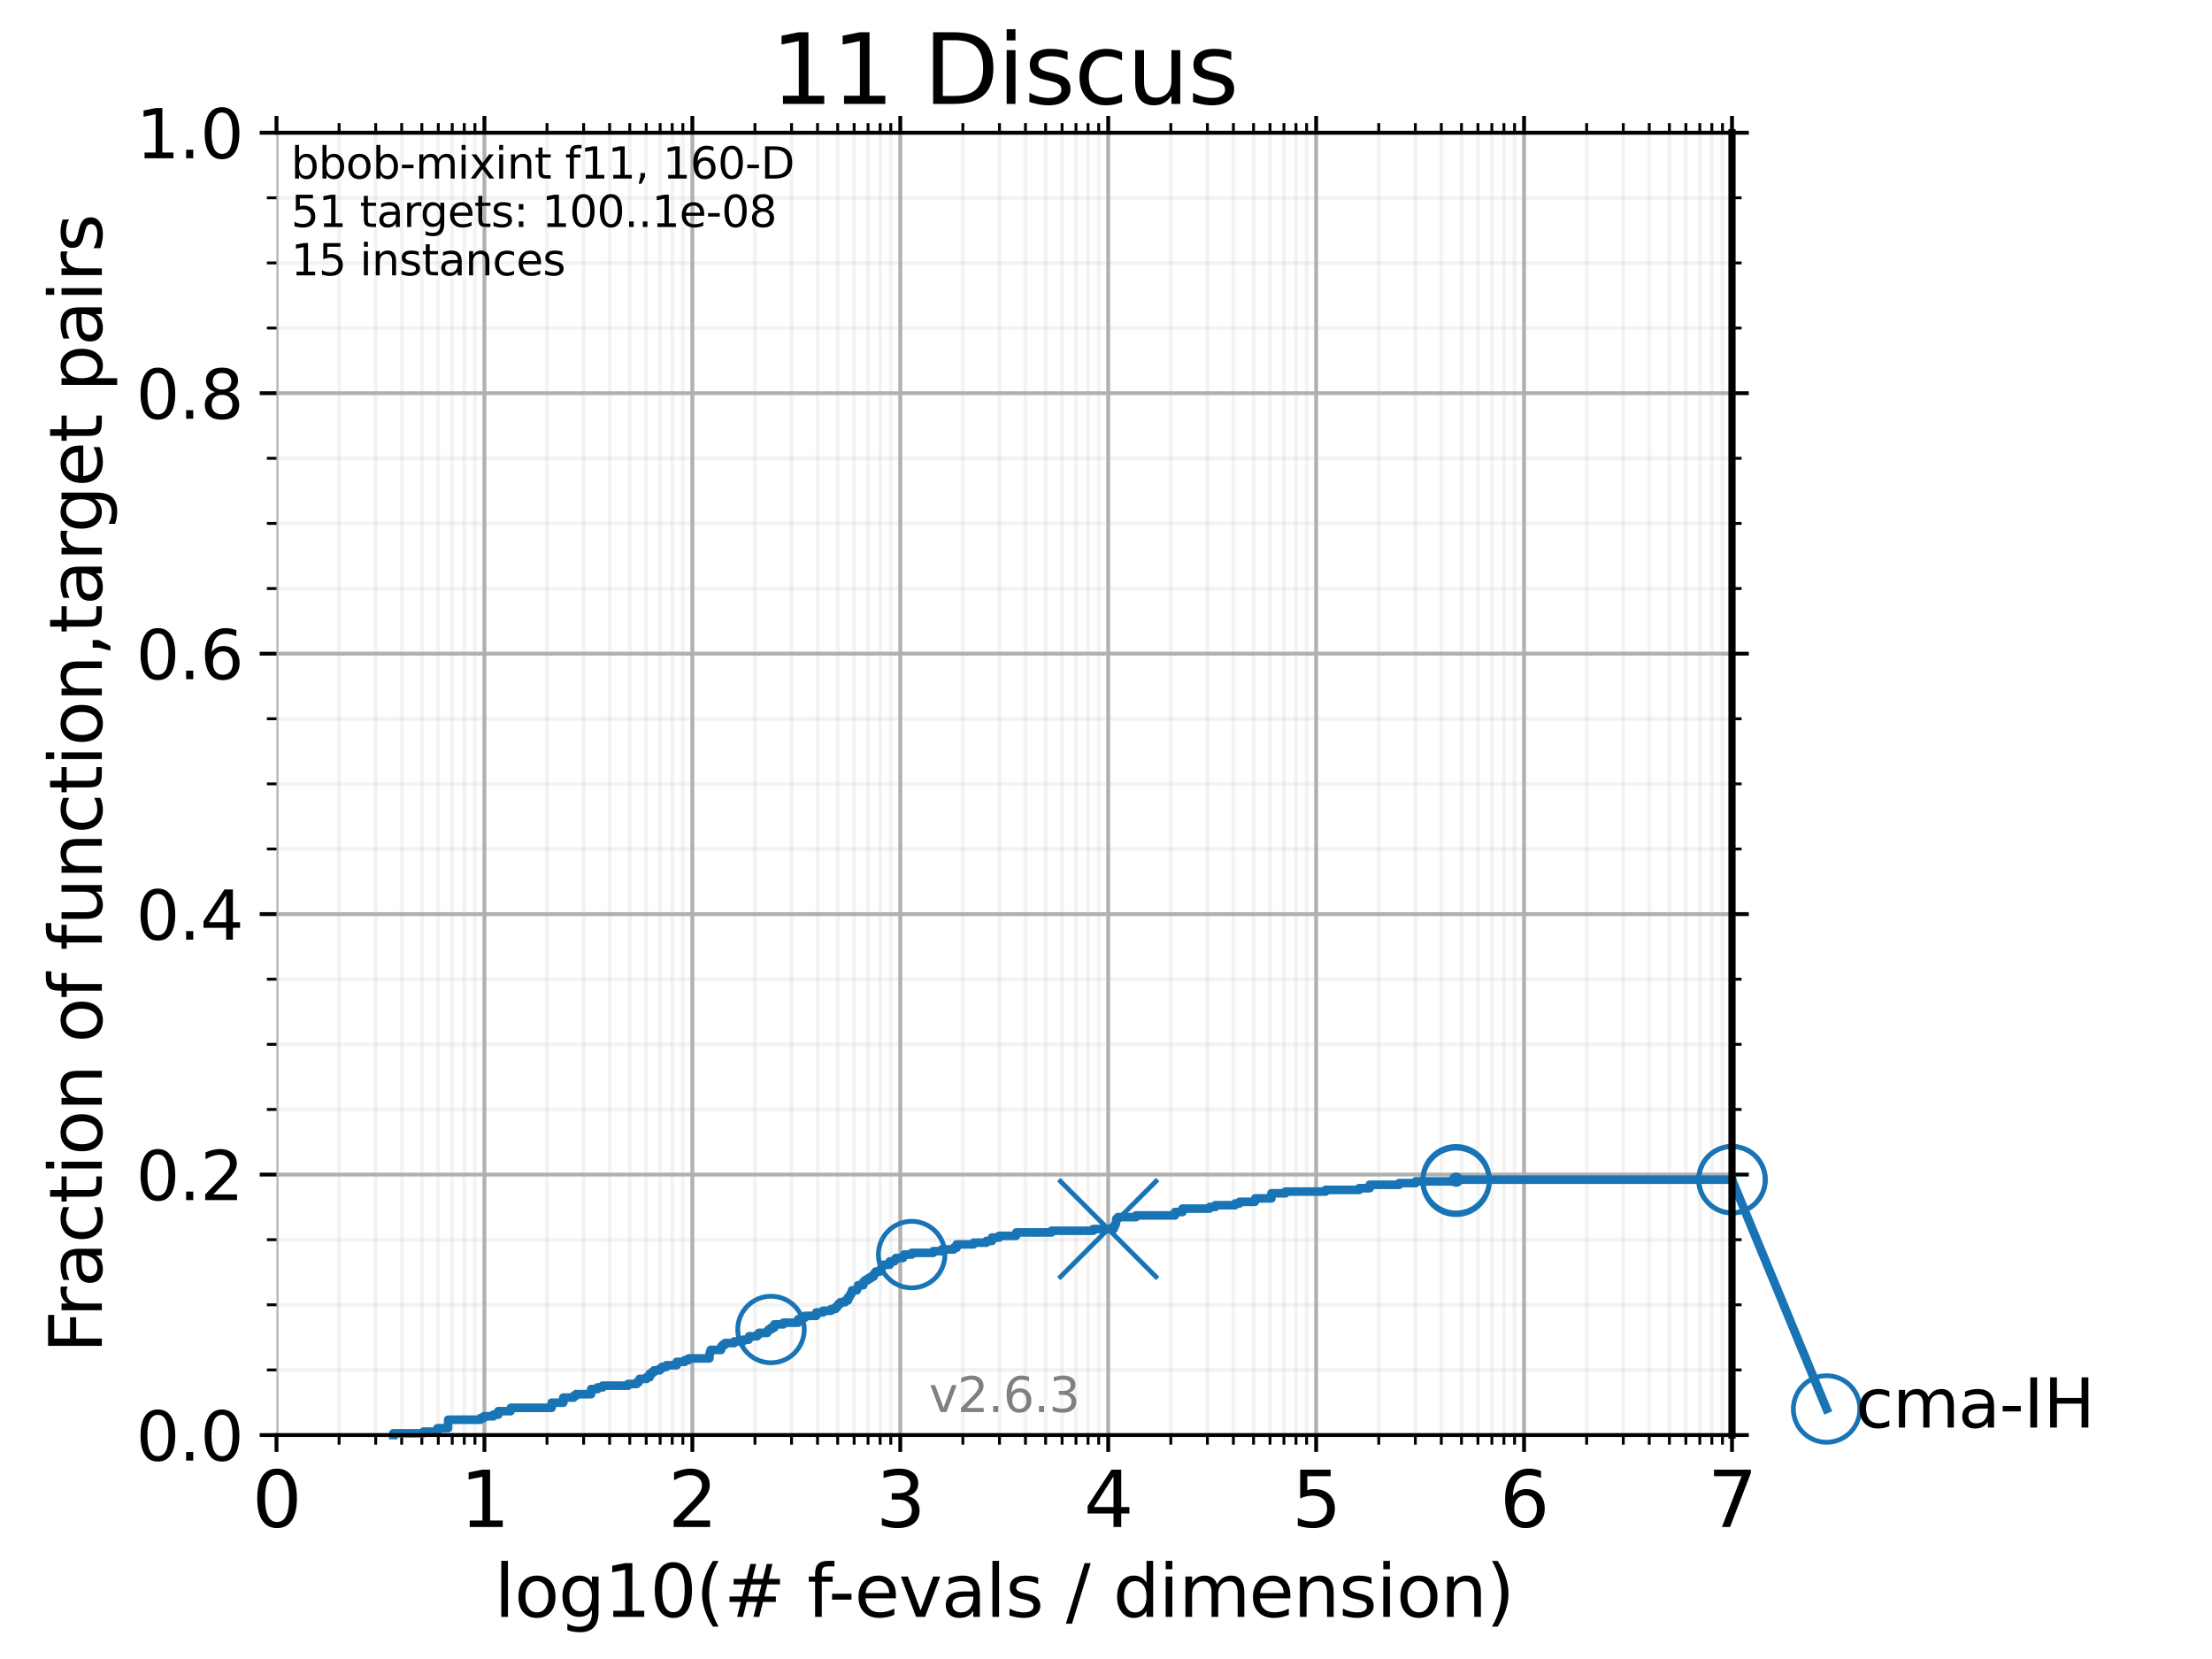 <?xml version="1.0" encoding="utf-8" standalone="no"?>
<!DOCTYPE svg PUBLIC "-//W3C//DTD SVG 1.1//EN"
  "http://www.w3.org/Graphics/SVG/1.1/DTD/svg11.dtd">
<svg height="345.6pt" version="1.1" viewBox="0 0 460.8 345.6" width="460.8pt" xmlns="http://www.w3.org/2000/svg" xmlns:xlink="http://www.w3.org/1999/xlink">
 <defs>
  <style type="text/css">*{stroke-linecap:butt;stroke-linejoin:round;}</style>
 </defs>
 <g id="figure_1">
  <g id="patch_1">
   <path d="M 0 345.6 
L 460.8 345.6 
L 460.8 0 
L 0 0 
z
" style="fill:#ffffff;"/>
  </g>
  <g id="axes_1">
   <g id="patch_2">
    <path d="M 57.6 298.944 
L 360.806 298.944 
L 360.806 27.648 
L 57.6 27.648 
z
" style="fill:#ffffff;"/>
   </g>
   <g id="matplotlib.axis_1">
    <g id="xtick_1">
     <g id="line2d_1">
      <path clip-path="url(#pad0020e20b)" d="M 57.6 298.944 
L 57.6 27.648 
" style="fill:none;stroke:#b0b0b0;stroke-linecap:square;stroke-width:0.8;"/>
     </g>
     <g id="line2d_2">
      <defs>
       <path d="M 0 0 
L 0 3.5 
" id="mff1d997c86" style="stroke:#000000;stroke-width:0.8;"/>
      </defs>
      <g>
       <use style="stroke:#000000;stroke-width:0.8;" x="57.6" xlink:href="#mff1d997c86" y="298.944"/>
      </g>
     </g>
     <g id="line2d_3">
      <defs>
       <path d="M 0 0 
L 0 -3.5 
" id="mc18e72a6fc" style="stroke:#000000;stroke-width:0.8;"/>
      </defs>
      <g>
       <use style="stroke:#000000;stroke-width:0.8;" x="57.6" xlink:href="#mc18e72a6fc" y="27.648"/>
      </g>
     </g>
     <g id="text_1">
      <!-- 0 -->
      <g transform="translate(52.51 318.101)scale(0.16 -0.16)">
       <defs>
        <path d="M 2034 4250 
Q 1547 4250 1301 3770 
Q 1056 3291 1056 2328 
Q 1056 1369 1301 889 
Q 1547 409 2034 409 
Q 2525 409 2770 889 
Q 3016 1369 3016 2328 
Q 3016 3291 2770 3770 
Q 2525 4250 2034 4250 
z
M 2034 4750 
Q 2819 4750 3233 4129 
Q 3647 3509 3647 2328 
Q 3647 1150 3233 529 
Q 2819 -91 2034 -91 
Q 1250 -91 836 529 
Q 422 1150 422 2328 
Q 422 3509 836 4129 
Q 1250 4750 2034 4750 
z
" id="DejaVuSans-30" transform="scale(0.016)"/>
       </defs>
       <use xlink:href="#DejaVuSans-30"/>
      </g>
     </g>
    </g>
    <g id="xtick_2">
     <g id="line2d_4">
      <path clip-path="url(#pad0020e20b)" d="M 100.915 298.944 
L 100.915 27.648 
" style="fill:none;stroke:#b0b0b0;stroke-linecap:square;stroke-width:0.8;"/>
     </g>
     <g id="line2d_5">
      <g>
       <use style="stroke:#000000;stroke-width:0.8;" x="100.915" xlink:href="#mff1d997c86" y="298.944"/>
      </g>
     </g>
     <g id="line2d_6">
      <g>
       <use style="stroke:#000000;stroke-width:0.8;" x="100.915" xlink:href="#mc18e72a6fc" y="27.648"/>
      </g>
     </g>
     <g id="text_2">
      <!-- 1 -->
      <g transform="translate(95.825 318.101)scale(0.16 -0.16)">
       <defs>
        <path d="M 794 531 
L 1825 531 
L 1825 4091 
L 703 3866 
L 703 4441 
L 1819 4666 
L 2450 4666 
L 2450 531 
L 3481 531 
L 3481 0 
L 794 0 
L 794 531 
z
" id="DejaVuSans-31" transform="scale(0.016)"/>
       </defs>
       <use xlink:href="#DejaVuSans-31"/>
      </g>
     </g>
    </g>
    <g id="xtick_3">
     <g id="line2d_7">
      <path clip-path="url(#pad0020e20b)" d="M 144.23 298.944 
L 144.23 27.648 
" style="fill:none;stroke:#b0b0b0;stroke-linecap:square;stroke-width:0.8;"/>
     </g>
     <g id="line2d_8">
      <g>
       <use style="stroke:#000000;stroke-width:0.8;" x="144.23" xlink:href="#mff1d997c86" y="298.944"/>
      </g>
     </g>
     <g id="line2d_9">
      <g>
       <use style="stroke:#000000;stroke-width:0.8;" x="144.23" xlink:href="#mc18e72a6fc" y="27.648"/>
      </g>
     </g>
     <g id="text_3">
      <!-- 2 -->
      <g transform="translate(139.14 318.101)scale(0.16 -0.16)">
       <defs>
        <path d="M 1228 531 
L 3431 531 
L 3431 0 
L 469 0 
L 469 531 
Q 828 903 1448 1529 
Q 2069 2156 2228 2338 
Q 2531 2678 2651 2914 
Q 2772 3150 2772 3378 
Q 2772 3750 2511 3984 
Q 2250 4219 1831 4219 
Q 1534 4219 1204 4116 
Q 875 4013 500 3803 
L 500 4441 
Q 881 4594 1212 4672 
Q 1544 4750 1819 4750 
Q 2544 4750 2975 4387 
Q 3406 4025 3406 3419 
Q 3406 3131 3298 2873 
Q 3191 2616 2906 2266 
Q 2828 2175 2409 1742 
Q 1991 1309 1228 531 
z
" id="DejaVuSans-32" transform="scale(0.016)"/>
       </defs>
       <use xlink:href="#DejaVuSans-32"/>
      </g>
     </g>
    </g>
    <g id="xtick_4">
     <g id="line2d_10">
      <path clip-path="url(#pad0020e20b)" d="M 187.546 298.944 
L 187.546 27.648 
" style="fill:none;stroke:#b0b0b0;stroke-linecap:square;stroke-width:0.8;"/>
     </g>
     <g id="line2d_11">
      <g>
       <use style="stroke:#000000;stroke-width:0.8;" x="187.546" xlink:href="#mff1d997c86" y="298.944"/>
      </g>
     </g>
     <g id="line2d_12">
      <g>
       <use style="stroke:#000000;stroke-width:0.8;" x="187.546" xlink:href="#mc18e72a6fc" y="27.648"/>
      </g>
     </g>
     <g id="text_4">
      <!-- 3 -->
      <g transform="translate(182.456 318.101)scale(0.16 -0.16)">
       <defs>
        <path d="M 2597 2516 
Q 3050 2419 3304 2112 
Q 3559 1806 3559 1356 
Q 3559 666 3084 287 
Q 2609 -91 1734 -91 
Q 1441 -91 1130 -33 
Q 819 25 488 141 
L 488 750 
Q 750 597 1062 519 
Q 1375 441 1716 441 
Q 2309 441 2620 675 
Q 2931 909 2931 1356 
Q 2931 1769 2642 2001 
Q 2353 2234 1838 2234 
L 1294 2234 
L 1294 2753 
L 1863 2753 
Q 2328 2753 2575 2939 
Q 2822 3125 2822 3475 
Q 2822 3834 2567 4026 
Q 2313 4219 1838 4219 
Q 1578 4219 1281 4162 
Q 984 4106 628 3988 
L 628 4550 
Q 988 4650 1302 4700 
Q 1616 4750 1894 4750 
Q 2613 4750 3031 4423 
Q 3450 4097 3450 3541 
Q 3450 3153 3228 2886 
Q 3006 2619 2597 2516 
z
" id="DejaVuSans-33" transform="scale(0.016)"/>
       </defs>
       <use xlink:href="#DejaVuSans-33"/>
      </g>
     </g>
    </g>
    <g id="xtick_5">
     <g id="line2d_13">
      <path clip-path="url(#pad0020e20b)" d="M 230.861 298.944 
L 230.861 27.648 
" style="fill:none;stroke:#b0b0b0;stroke-linecap:square;stroke-width:0.8;"/>
     </g>
     <g id="line2d_14">
      <g>
       <use style="stroke:#000000;stroke-width:0.8;" x="230.861" xlink:href="#mff1d997c86" y="298.944"/>
      </g>
     </g>
     <g id="line2d_15">
      <g>
       <use style="stroke:#000000;stroke-width:0.8;" x="230.861" xlink:href="#mc18e72a6fc" y="27.648"/>
      </g>
     </g>
     <g id="text_5">
      <!-- 4 -->
      <g transform="translate(225.771 318.101)scale(0.16 -0.16)">
       <defs>
        <path d="M 2419 4116 
L 825 1625 
L 2419 1625 
L 2419 4116 
z
M 2253 4666 
L 3047 4666 
L 3047 1625 
L 3713 1625 
L 3713 1100 
L 3047 1100 
L 3047 0 
L 2419 0 
L 2419 1100 
L 313 1100 
L 313 1709 
L 2253 4666 
z
" id="DejaVuSans-34" transform="scale(0.016)"/>
       </defs>
       <use xlink:href="#DejaVuSans-34"/>
      </g>
     </g>
    </g>
    <g id="xtick_6">
     <g id="line2d_16">
      <path clip-path="url(#pad0020e20b)" d="M 274.176 298.944 
L 274.176 27.648 
" style="fill:none;stroke:#b0b0b0;stroke-linecap:square;stroke-width:0.8;"/>
     </g>
     <g id="line2d_17">
      <g>
       <use style="stroke:#000000;stroke-width:0.8;" x="274.176" xlink:href="#mff1d997c86" y="298.944"/>
      </g>
     </g>
     <g id="line2d_18">
      <g>
       <use style="stroke:#000000;stroke-width:0.8;" x="274.176" xlink:href="#mc18e72a6fc" y="27.648"/>
      </g>
     </g>
     <g id="text_6">
      <!-- 5 -->
      <g transform="translate(269.086 318.101)scale(0.16 -0.16)">
       <defs>
        <path d="M 691 4666 
L 3169 4666 
L 3169 4134 
L 1269 4134 
L 1269 2991 
Q 1406 3038 1543 3061 
Q 1681 3084 1819 3084 
Q 2600 3084 3056 2656 
Q 3513 2228 3513 1497 
Q 3513 744 3044 326 
Q 2575 -91 1722 -91 
Q 1428 -91 1123 -41 
Q 819 9 494 109 
L 494 744 
Q 775 591 1075 516 
Q 1375 441 1709 441 
Q 2250 441 2565 725 
Q 2881 1009 2881 1497 
Q 2881 1984 2565 2268 
Q 2250 2553 1709 2553 
Q 1456 2553 1204 2497 
Q 953 2441 691 2322 
L 691 4666 
z
" id="DejaVuSans-35" transform="scale(0.016)"/>
       </defs>
       <use xlink:href="#DejaVuSans-35"/>
      </g>
     </g>
    </g>
    <g id="xtick_7">
     <g id="line2d_19">
      <path clip-path="url(#pad0020e20b)" d="M 317.491 298.944 
L 317.491 27.648 
" style="fill:none;stroke:#b0b0b0;stroke-linecap:square;stroke-width:0.8;"/>
     </g>
     <g id="line2d_20">
      <g>
       <use style="stroke:#000000;stroke-width:0.8;" x="317.491" xlink:href="#mff1d997c86" y="298.944"/>
      </g>
     </g>
     <g id="line2d_21">
      <g>
       <use style="stroke:#000000;stroke-width:0.8;" x="317.491" xlink:href="#mc18e72a6fc" y="27.648"/>
      </g>
     </g>
     <g id="text_7">
      <!-- 6 -->
      <g transform="translate(312.401 318.101)scale(0.16 -0.16)">
       <defs>
        <path d="M 2113 2584 
Q 1688 2584 1439 2293 
Q 1191 2003 1191 1497 
Q 1191 994 1439 701 
Q 1688 409 2113 409 
Q 2538 409 2786 701 
Q 3034 994 3034 1497 
Q 3034 2003 2786 2293 
Q 2538 2584 2113 2584 
z
M 3366 4563 
L 3366 3988 
Q 3128 4100 2886 4159 
Q 2644 4219 2406 4219 
Q 1781 4219 1451 3797 
Q 1122 3375 1075 2522 
Q 1259 2794 1537 2939 
Q 1816 3084 2150 3084 
Q 2853 3084 3261 2657 
Q 3669 2231 3669 1497 
Q 3669 778 3244 343 
Q 2819 -91 2113 -91 
Q 1303 -91 875 529 
Q 447 1150 447 2328 
Q 447 3434 972 4092 
Q 1497 4750 2381 4750 
Q 2619 4750 2861 4703 
Q 3103 4656 3366 4563 
z
" id="DejaVuSans-36" transform="scale(0.016)"/>
       </defs>
       <use xlink:href="#DejaVuSans-36"/>
      </g>
     </g>
    </g>
    <g id="xtick_8">
     <g id="line2d_22">
      <path clip-path="url(#pad0020e20b)" d="M 360.806 298.944 
L 360.806 27.648 
" style="fill:none;stroke:#b0b0b0;stroke-linecap:square;stroke-width:0.8;"/>
     </g>
     <g id="line2d_23">
      <g>
       <use style="stroke:#000000;stroke-width:0.8;" x="360.806" xlink:href="#mff1d997c86" y="298.944"/>
      </g>
     </g>
     <g id="line2d_24">
      <g>
       <use style="stroke:#000000;stroke-width:0.8;" x="360.806" xlink:href="#mc18e72a6fc" y="27.648"/>
      </g>
     </g>
     <g id="text_8">
      <!-- 7 -->
      <g transform="translate(355.716 318.101)scale(0.16 -0.16)">
       <defs>
        <path d="M 525 4666 
L 3525 4666 
L 3525 4397 
L 1831 0 
L 1172 0 
L 2766 4134 
L 525 4134 
L 525 4666 
z
" id="DejaVuSans-37" transform="scale(0.016)"/>
       </defs>
       <use xlink:href="#DejaVuSans-37"/>
      </g>
     </g>
    </g>
    <g id="xtick_9">
     <g id="line2d_25">
      <path clip-path="url(#pad0020e20b)" d="M 70.639 298.944 
L 70.639 27.648 
" style="fill:none;stroke:#b0b0b0;stroke-linecap:square;stroke-opacity:0.15;stroke-width:0.8;"/>
     </g>
     <g id="line2d_26">
      <defs>
       <path d="M 0 0 
L 0 2 
" id="m662a451ae0" style="stroke:#000000;stroke-width:0.6;"/>
      </defs>
      <g>
       <use style="stroke:#000000;stroke-width:0.6;" x="70.639" xlink:href="#m662a451ae0" y="298.944"/>
      </g>
     </g>
     <g id="line2d_27">
      <defs>
       <path d="M 0 0 
L 0 -2 
" id="m913f4baa74" style="stroke:#000000;stroke-width:0.6;"/>
      </defs>
      <g>
       <use style="stroke:#000000;stroke-width:0.6;" x="70.639" xlink:href="#m913f4baa74" y="27.648"/>
      </g>
     </g>
    </g>
    <g id="xtick_10">
     <g id="line2d_28">
      <path clip-path="url(#pad0020e20b)" d="M 78.267 298.944 
L 78.267 27.648 
" style="fill:none;stroke:#b0b0b0;stroke-linecap:square;stroke-opacity:0.15;stroke-width:0.8;"/>
     </g>
     <g id="line2d_29">
      <g>
       <use style="stroke:#000000;stroke-width:0.6;" x="78.267" xlink:href="#m662a451ae0" y="298.944"/>
      </g>
     </g>
     <g id="line2d_30">
      <g>
       <use style="stroke:#000000;stroke-width:0.6;" x="78.267" xlink:href="#m913f4baa74" y="27.648"/>
      </g>
     </g>
    </g>
    <g id="xtick_11">
     <g id="line2d_31">
      <path clip-path="url(#pad0020e20b)" d="M 83.678 298.944 
L 83.678 27.648 
" style="fill:none;stroke:#b0b0b0;stroke-linecap:square;stroke-opacity:0.15;stroke-width:0.8;"/>
     </g>
     <g id="line2d_32">
      <g>
       <use style="stroke:#000000;stroke-width:0.6;" x="83.678" xlink:href="#m662a451ae0" y="298.944"/>
      </g>
     </g>
     <g id="line2d_33">
      <g>
       <use style="stroke:#000000;stroke-width:0.6;" x="83.678" xlink:href="#m913f4baa74" y="27.648"/>
      </g>
     </g>
    </g>
    <g id="xtick_12">
     <g id="line2d_34">
      <path clip-path="url(#pad0020e20b)" d="M 87.876 298.944 
L 87.876 27.648 
" style="fill:none;stroke:#b0b0b0;stroke-linecap:square;stroke-opacity:0.15;stroke-width:0.8;"/>
     </g>
     <g id="line2d_35">
      <g>
       <use style="stroke:#000000;stroke-width:0.6;" x="87.876" xlink:href="#m662a451ae0" y="298.944"/>
      </g>
     </g>
     <g id="line2d_36">
      <g>
       <use style="stroke:#000000;stroke-width:0.6;" x="87.876" xlink:href="#m913f4baa74" y="27.648"/>
      </g>
     </g>
    </g>
    <g id="xtick_13">
     <g id="line2d_37">
      <path clip-path="url(#pad0020e20b)" d="M 91.306 298.944 
L 91.306 27.648 
" style="fill:none;stroke:#b0b0b0;stroke-linecap:square;stroke-opacity:0.15;stroke-width:0.8;"/>
     </g>
     <g id="line2d_38">
      <g>
       <use style="stroke:#000000;stroke-width:0.6;" x="91.306" xlink:href="#m662a451ae0" y="298.944"/>
      </g>
     </g>
     <g id="line2d_39">
      <g>
       <use style="stroke:#000000;stroke-width:0.6;" x="91.306" xlink:href="#m913f4baa74" y="27.648"/>
      </g>
     </g>
    </g>
    <g id="xtick_14">
     <g id="line2d_40">
      <path clip-path="url(#pad0020e20b)" d="M 94.206 298.944 
L 94.206 27.648 
" style="fill:none;stroke:#b0b0b0;stroke-linecap:square;stroke-opacity:0.15;stroke-width:0.8;"/>
     </g>
     <g id="line2d_41">
      <g>
       <use style="stroke:#000000;stroke-width:0.6;" x="94.206" xlink:href="#m662a451ae0" y="298.944"/>
      </g>
     </g>
     <g id="line2d_42">
      <g>
       <use style="stroke:#000000;stroke-width:0.6;" x="94.206" xlink:href="#m913f4baa74" y="27.648"/>
      </g>
     </g>
    </g>
    <g id="xtick_15">
     <g id="line2d_43">
      <path clip-path="url(#pad0020e20b)" d="M 96.718 298.944 
L 96.718 27.648 
" style="fill:none;stroke:#b0b0b0;stroke-linecap:square;stroke-opacity:0.15;stroke-width:0.8;"/>
     </g>
     <g id="line2d_44">
      <g>
       <use style="stroke:#000000;stroke-width:0.6;" x="96.718" xlink:href="#m662a451ae0" y="298.944"/>
      </g>
     </g>
     <g id="line2d_45">
      <g>
       <use style="stroke:#000000;stroke-width:0.6;" x="96.718" xlink:href="#m913f4baa74" y="27.648"/>
      </g>
     </g>
    </g>
    <g id="xtick_16">
     <g id="line2d_46">
      <path clip-path="url(#pad0020e20b)" d="M 98.933 298.944 
L 98.933 27.648 
" style="fill:none;stroke:#b0b0b0;stroke-linecap:square;stroke-opacity:0.15;stroke-width:0.8;"/>
     </g>
     <g id="line2d_47">
      <g>
       <use style="stroke:#000000;stroke-width:0.6;" x="98.933" xlink:href="#m662a451ae0" y="298.944"/>
      </g>
     </g>
     <g id="line2d_48">
      <g>
       <use style="stroke:#000000;stroke-width:0.6;" x="98.933" xlink:href="#m913f4baa74" y="27.648"/>
      </g>
     </g>
    </g>
    <g id="xtick_17">
     <g id="line2d_49">
      <path clip-path="url(#pad0020e20b)" d="M 113.954 298.944 
L 113.954 27.648 
" style="fill:none;stroke:#b0b0b0;stroke-linecap:square;stroke-opacity:0.15;stroke-width:0.8;"/>
     </g>
     <g id="line2d_50">
      <g>
       <use style="stroke:#000000;stroke-width:0.6;" x="113.954" xlink:href="#m662a451ae0" y="298.944"/>
      </g>
     </g>
     <g id="line2d_51">
      <g>
       <use style="stroke:#000000;stroke-width:0.6;" x="113.954" xlink:href="#m913f4baa74" y="27.648"/>
      </g>
     </g>
    </g>
    <g id="xtick_18">
     <g id="line2d_52">
      <path clip-path="url(#pad0020e20b)" d="M 121.582 298.944 
L 121.582 27.648 
" style="fill:none;stroke:#b0b0b0;stroke-linecap:square;stroke-opacity:0.15;stroke-width:0.8;"/>
     </g>
     <g id="line2d_53">
      <g>
       <use style="stroke:#000000;stroke-width:0.6;" x="121.582" xlink:href="#m662a451ae0" y="298.944"/>
      </g>
     </g>
     <g id="line2d_54">
      <g>
       <use style="stroke:#000000;stroke-width:0.6;" x="121.582" xlink:href="#m913f4baa74" y="27.648"/>
      </g>
     </g>
    </g>
    <g id="xtick_19">
     <g id="line2d_55">
      <path clip-path="url(#pad0020e20b)" d="M 126.994 298.944 
L 126.994 27.648 
" style="fill:none;stroke:#b0b0b0;stroke-linecap:square;stroke-opacity:0.15;stroke-width:0.8;"/>
     </g>
     <g id="line2d_56">
      <g>
       <use style="stroke:#000000;stroke-width:0.6;" x="126.994" xlink:href="#m662a451ae0" y="298.944"/>
      </g>
     </g>
     <g id="line2d_57">
      <g>
       <use style="stroke:#000000;stroke-width:0.6;" x="126.994" xlink:href="#m913f4baa74" y="27.648"/>
      </g>
     </g>
    </g>
    <g id="xtick_20">
     <g id="line2d_58">
      <path clip-path="url(#pad0020e20b)" d="M 131.191 298.944 
L 131.191 27.648 
" style="fill:none;stroke:#b0b0b0;stroke-linecap:square;stroke-opacity:0.15;stroke-width:0.8;"/>
     </g>
     <g id="line2d_59">
      <g>
       <use style="stroke:#000000;stroke-width:0.6;" x="131.191" xlink:href="#m662a451ae0" y="298.944"/>
      </g>
     </g>
     <g id="line2d_60">
      <g>
       <use style="stroke:#000000;stroke-width:0.6;" x="131.191" xlink:href="#m913f4baa74" y="27.648"/>
      </g>
     </g>
    </g>
    <g id="xtick_21">
     <g id="line2d_61">
      <path clip-path="url(#pad0020e20b)" d="M 134.621 298.944 
L 134.621 27.648 
" style="fill:none;stroke:#b0b0b0;stroke-linecap:square;stroke-opacity:0.15;stroke-width:0.8;"/>
     </g>
     <g id="line2d_62">
      <g>
       <use style="stroke:#000000;stroke-width:0.6;" x="134.621" xlink:href="#m662a451ae0" y="298.944"/>
      </g>
     </g>
     <g id="line2d_63">
      <g>
       <use style="stroke:#000000;stroke-width:0.6;" x="134.621" xlink:href="#m913f4baa74" y="27.648"/>
      </g>
     </g>
    </g>
    <g id="xtick_22">
     <g id="line2d_64">
      <path clip-path="url(#pad0020e20b)" d="M 137.521 298.944 
L 137.521 27.648 
" style="fill:none;stroke:#b0b0b0;stroke-linecap:square;stroke-opacity:0.15;stroke-width:0.8;"/>
     </g>
     <g id="line2d_65">
      <g>
       <use style="stroke:#000000;stroke-width:0.6;" x="137.521" xlink:href="#m662a451ae0" y="298.944"/>
      </g>
     </g>
     <g id="line2d_66">
      <g>
       <use style="stroke:#000000;stroke-width:0.6;" x="137.521" xlink:href="#m913f4baa74" y="27.648"/>
      </g>
     </g>
    </g>
    <g id="xtick_23">
     <g id="line2d_67">
      <path clip-path="url(#pad0020e20b)" d="M 140.033 298.944 
L 140.033 27.648 
" style="fill:none;stroke:#b0b0b0;stroke-linecap:square;stroke-opacity:0.15;stroke-width:0.8;"/>
     </g>
     <g id="line2d_68">
      <g>
       <use style="stroke:#000000;stroke-width:0.6;" x="140.033" xlink:href="#m662a451ae0" y="298.944"/>
      </g>
     </g>
     <g id="line2d_69">
      <g>
       <use style="stroke:#000000;stroke-width:0.6;" x="140.033" xlink:href="#m913f4baa74" y="27.648"/>
      </g>
     </g>
    </g>
    <g id="xtick_24">
     <g id="line2d_70">
      <path clip-path="url(#pad0020e20b)" d="M 142.248 298.944 
L 142.248 27.648 
" style="fill:none;stroke:#b0b0b0;stroke-linecap:square;stroke-opacity:0.15;stroke-width:0.8;"/>
     </g>
     <g id="line2d_71">
      <g>
       <use style="stroke:#000000;stroke-width:0.6;" x="142.248" xlink:href="#m662a451ae0" y="298.944"/>
      </g>
     </g>
     <g id="line2d_72">
      <g>
       <use style="stroke:#000000;stroke-width:0.6;" x="142.248" xlink:href="#m913f4baa74" y="27.648"/>
      </g>
     </g>
    </g>
    <g id="xtick_25">
     <g id="line2d_73">
      <path clip-path="url(#pad0020e20b)" d="M 157.27 298.944 
L 157.27 27.648 
" style="fill:none;stroke:#b0b0b0;stroke-linecap:square;stroke-opacity:0.15;stroke-width:0.8;"/>
     </g>
     <g id="line2d_74">
      <g>
       <use style="stroke:#000000;stroke-width:0.6;" x="157.27" xlink:href="#m662a451ae0" y="298.944"/>
      </g>
     </g>
     <g id="line2d_75">
      <g>
       <use style="stroke:#000000;stroke-width:0.6;" x="157.27" xlink:href="#m913f4baa74" y="27.648"/>
      </g>
     </g>
    </g>
    <g id="xtick_26">
     <g id="line2d_76">
      <path clip-path="url(#pad0020e20b)" d="M 164.897 298.944 
L 164.897 27.648 
" style="fill:none;stroke:#b0b0b0;stroke-linecap:square;stroke-opacity:0.15;stroke-width:0.8;"/>
     </g>
     <g id="line2d_77">
      <g>
       <use style="stroke:#000000;stroke-width:0.6;" x="164.897" xlink:href="#m662a451ae0" y="298.944"/>
      </g>
     </g>
     <g id="line2d_78">
      <g>
       <use style="stroke:#000000;stroke-width:0.6;" x="164.897" xlink:href="#m913f4baa74" y="27.648"/>
      </g>
     </g>
    </g>
    <g id="xtick_27">
     <g id="line2d_79">
      <path clip-path="url(#pad0020e20b)" d="M 170.309 298.944 
L 170.309 27.648 
" style="fill:none;stroke:#b0b0b0;stroke-linecap:square;stroke-opacity:0.15;stroke-width:0.8;"/>
     </g>
     <g id="line2d_80">
      <g>
       <use style="stroke:#000000;stroke-width:0.6;" x="170.309" xlink:href="#m662a451ae0" y="298.944"/>
      </g>
     </g>
     <g id="line2d_81">
      <g>
       <use style="stroke:#000000;stroke-width:0.6;" x="170.309" xlink:href="#m913f4baa74" y="27.648"/>
      </g>
     </g>
    </g>
    <g id="xtick_28">
     <g id="line2d_82">
      <path clip-path="url(#pad0020e20b)" d="M 174.506 298.944 
L 174.506 27.648 
" style="fill:none;stroke:#b0b0b0;stroke-linecap:square;stroke-opacity:0.15;stroke-width:0.8;"/>
     </g>
     <g id="line2d_83">
      <g>
       <use style="stroke:#000000;stroke-width:0.6;" x="174.506" xlink:href="#m662a451ae0" y="298.944"/>
      </g>
     </g>
     <g id="line2d_84">
      <g>
       <use style="stroke:#000000;stroke-width:0.6;" x="174.506" xlink:href="#m913f4baa74" y="27.648"/>
      </g>
     </g>
    </g>
    <g id="xtick_29">
     <g id="line2d_85">
      <path clip-path="url(#pad0020e20b)" d="M 177.936 298.944 
L 177.936 27.648 
" style="fill:none;stroke:#b0b0b0;stroke-linecap:square;stroke-opacity:0.15;stroke-width:0.8;"/>
     </g>
     <g id="line2d_86">
      <g>
       <use style="stroke:#000000;stroke-width:0.6;" x="177.936" xlink:href="#m662a451ae0" y="298.944"/>
      </g>
     </g>
     <g id="line2d_87">
      <g>
       <use style="stroke:#000000;stroke-width:0.6;" x="177.936" xlink:href="#m913f4baa74" y="27.648"/>
      </g>
     </g>
    </g>
    <g id="xtick_30">
     <g id="line2d_88">
      <path clip-path="url(#pad0020e20b)" d="M 180.836 298.944 
L 180.836 27.648 
" style="fill:none;stroke:#b0b0b0;stroke-linecap:square;stroke-opacity:0.15;stroke-width:0.8;"/>
     </g>
     <g id="line2d_89">
      <g>
       <use style="stroke:#000000;stroke-width:0.6;" x="180.836" xlink:href="#m662a451ae0" y="298.944"/>
      </g>
     </g>
     <g id="line2d_90">
      <g>
       <use style="stroke:#000000;stroke-width:0.6;" x="180.836" xlink:href="#m913f4baa74" y="27.648"/>
      </g>
     </g>
    </g>
    <g id="xtick_31">
     <g id="line2d_91">
      <path clip-path="url(#pad0020e20b)" d="M 183.348 298.944 
L 183.348 27.648 
" style="fill:none;stroke:#b0b0b0;stroke-linecap:square;stroke-opacity:0.15;stroke-width:0.8;"/>
     </g>
     <g id="line2d_92">
      <g>
       <use style="stroke:#000000;stroke-width:0.6;" x="183.348" xlink:href="#m662a451ae0" y="298.944"/>
      </g>
     </g>
     <g id="line2d_93">
      <g>
       <use style="stroke:#000000;stroke-width:0.6;" x="183.348" xlink:href="#m913f4baa74" y="27.648"/>
      </g>
     </g>
    </g>
    <g id="xtick_32">
     <g id="line2d_94">
      <path clip-path="url(#pad0020e20b)" d="M 185.564 298.944 
L 185.564 27.648 
" style="fill:none;stroke:#b0b0b0;stroke-linecap:square;stroke-opacity:0.15;stroke-width:0.8;"/>
     </g>
     <g id="line2d_95">
      <g>
       <use style="stroke:#000000;stroke-width:0.6;" x="185.564" xlink:href="#m662a451ae0" y="298.944"/>
      </g>
     </g>
     <g id="line2d_96">
      <g>
       <use style="stroke:#000000;stroke-width:0.6;" x="185.564" xlink:href="#m913f4baa74" y="27.648"/>
      </g>
     </g>
    </g>
    <g id="xtick_33">
     <g id="line2d_97">
      <path clip-path="url(#pad0020e20b)" d="M 200.585 298.944 
L 200.585 27.648 
" style="fill:none;stroke:#b0b0b0;stroke-linecap:square;stroke-opacity:0.15;stroke-width:0.8;"/>
     </g>
     <g id="line2d_98">
      <g>
       <use style="stroke:#000000;stroke-width:0.6;" x="200.585" xlink:href="#m662a451ae0" y="298.944"/>
      </g>
     </g>
     <g id="line2d_99">
      <g>
       <use style="stroke:#000000;stroke-width:0.6;" x="200.585" xlink:href="#m913f4baa74" y="27.648"/>
      </g>
     </g>
    </g>
    <g id="xtick_34">
     <g id="line2d_100">
      <path clip-path="url(#pad0020e20b)" d="M 208.212 298.944 
L 208.212 27.648 
" style="fill:none;stroke:#b0b0b0;stroke-linecap:square;stroke-opacity:0.15;stroke-width:0.8;"/>
     </g>
     <g id="line2d_101">
      <g>
       <use style="stroke:#000000;stroke-width:0.6;" x="208.212" xlink:href="#m662a451ae0" y="298.944"/>
      </g>
     </g>
     <g id="line2d_102">
      <g>
       <use style="stroke:#000000;stroke-width:0.6;" x="208.212" xlink:href="#m913f4baa74" y="27.648"/>
      </g>
     </g>
    </g>
    <g id="xtick_35">
     <g id="line2d_103">
      <path clip-path="url(#pad0020e20b)" d="M 213.624 298.944 
L 213.624 27.648 
" style="fill:none;stroke:#b0b0b0;stroke-linecap:square;stroke-opacity:0.15;stroke-width:0.8;"/>
     </g>
     <g id="line2d_104">
      <g>
       <use style="stroke:#000000;stroke-width:0.6;" x="213.624" xlink:href="#m662a451ae0" y="298.944"/>
      </g>
     </g>
     <g id="line2d_105">
      <g>
       <use style="stroke:#000000;stroke-width:0.6;" x="213.624" xlink:href="#m913f4baa74" y="27.648"/>
      </g>
     </g>
    </g>
    <g id="xtick_36">
     <g id="line2d_106">
      <path clip-path="url(#pad0020e20b)" d="M 217.822 298.944 
L 217.822 27.648 
" style="fill:none;stroke:#b0b0b0;stroke-linecap:square;stroke-opacity:0.15;stroke-width:0.8;"/>
     </g>
     <g id="line2d_107">
      <g>
       <use style="stroke:#000000;stroke-width:0.6;" x="217.822" xlink:href="#m662a451ae0" y="298.944"/>
      </g>
     </g>
     <g id="line2d_108">
      <g>
       <use style="stroke:#000000;stroke-width:0.6;" x="217.822" xlink:href="#m913f4baa74" y="27.648"/>
      </g>
     </g>
    </g>
    <g id="xtick_37">
     <g id="line2d_109">
      <path clip-path="url(#pad0020e20b)" d="M 221.251 298.944 
L 221.251 27.648 
" style="fill:none;stroke:#b0b0b0;stroke-linecap:square;stroke-opacity:0.15;stroke-width:0.8;"/>
     </g>
     <g id="line2d_110">
      <g>
       <use style="stroke:#000000;stroke-width:0.6;" x="221.251" xlink:href="#m662a451ae0" y="298.944"/>
      </g>
     </g>
     <g id="line2d_111">
      <g>
       <use style="stroke:#000000;stroke-width:0.6;" x="221.251" xlink:href="#m913f4baa74" y="27.648"/>
      </g>
     </g>
    </g>
    <g id="xtick_38">
     <g id="line2d_112">
      <path clip-path="url(#pad0020e20b)" d="M 224.151 298.944 
L 224.151 27.648 
" style="fill:none;stroke:#b0b0b0;stroke-linecap:square;stroke-opacity:0.15;stroke-width:0.8;"/>
     </g>
     <g id="line2d_113">
      <g>
       <use style="stroke:#000000;stroke-width:0.6;" x="224.151" xlink:href="#m662a451ae0" y="298.944"/>
      </g>
     </g>
     <g id="line2d_114">
      <g>
       <use style="stroke:#000000;stroke-width:0.6;" x="224.151" xlink:href="#m913f4baa74" y="27.648"/>
      </g>
     </g>
    </g>
    <g id="xtick_39">
     <g id="line2d_115">
      <path clip-path="url(#pad0020e20b)" d="M 226.663 298.944 
L 226.663 27.648 
" style="fill:none;stroke:#b0b0b0;stroke-linecap:square;stroke-opacity:0.15;stroke-width:0.8;"/>
     </g>
     <g id="line2d_116">
      <g>
       <use style="stroke:#000000;stroke-width:0.6;" x="226.663" xlink:href="#m662a451ae0" y="298.944"/>
      </g>
     </g>
     <g id="line2d_117">
      <g>
       <use style="stroke:#000000;stroke-width:0.6;" x="226.663" xlink:href="#m913f4baa74" y="27.648"/>
      </g>
     </g>
    </g>
    <g id="xtick_40">
     <g id="line2d_118">
      <path clip-path="url(#pad0020e20b)" d="M 228.879 298.944 
L 228.879 27.648 
" style="fill:none;stroke:#b0b0b0;stroke-linecap:square;stroke-opacity:0.15;stroke-width:0.8;"/>
     </g>
     <g id="line2d_119">
      <g>
       <use style="stroke:#000000;stroke-width:0.6;" x="228.879" xlink:href="#m662a451ae0" y="298.944"/>
      </g>
     </g>
     <g id="line2d_120">
      <g>
       <use style="stroke:#000000;stroke-width:0.6;" x="228.879" xlink:href="#m913f4baa74" y="27.648"/>
      </g>
     </g>
    </g>
    <g id="xtick_41">
     <g id="line2d_121">
      <path clip-path="url(#pad0020e20b)" d="M 243.9 298.944 
L 243.9 27.648 
" style="fill:none;stroke:#b0b0b0;stroke-linecap:square;stroke-opacity:0.15;stroke-width:0.8;"/>
     </g>
     <g id="line2d_122">
      <g>
       <use style="stroke:#000000;stroke-width:0.6;" x="243.9" xlink:href="#m662a451ae0" y="298.944"/>
      </g>
     </g>
     <g id="line2d_123">
      <g>
       <use style="stroke:#000000;stroke-width:0.6;" x="243.9" xlink:href="#m913f4baa74" y="27.648"/>
      </g>
     </g>
    </g>
    <g id="xtick_42">
     <g id="line2d_124">
      <path clip-path="url(#pad0020e20b)" d="M 251.527 298.944 
L 251.527 27.648 
" style="fill:none;stroke:#b0b0b0;stroke-linecap:square;stroke-opacity:0.15;stroke-width:0.8;"/>
     </g>
     <g id="line2d_125">
      <g>
       <use style="stroke:#000000;stroke-width:0.6;" x="251.527" xlink:href="#m662a451ae0" y="298.944"/>
      </g>
     </g>
     <g id="line2d_126">
      <g>
       <use style="stroke:#000000;stroke-width:0.6;" x="251.527" xlink:href="#m913f4baa74" y="27.648"/>
      </g>
     </g>
    </g>
    <g id="xtick_43">
     <g id="line2d_127">
      <path clip-path="url(#pad0020e20b)" d="M 256.939 298.944 
L 256.939 27.648 
" style="fill:none;stroke:#b0b0b0;stroke-linecap:square;stroke-opacity:0.15;stroke-width:0.8;"/>
     </g>
     <g id="line2d_128">
      <g>
       <use style="stroke:#000000;stroke-width:0.6;" x="256.939" xlink:href="#m662a451ae0" y="298.944"/>
      </g>
     </g>
     <g id="line2d_129">
      <g>
       <use style="stroke:#000000;stroke-width:0.6;" x="256.939" xlink:href="#m913f4baa74" y="27.648"/>
      </g>
     </g>
    </g>
    <g id="xtick_44">
     <g id="line2d_130">
      <path clip-path="url(#pad0020e20b)" d="M 261.137 298.944 
L 261.137 27.648 
" style="fill:none;stroke:#b0b0b0;stroke-linecap:square;stroke-opacity:0.15;stroke-width:0.8;"/>
     </g>
     <g id="line2d_131">
      <g>
       <use style="stroke:#000000;stroke-width:0.6;" x="261.137" xlink:href="#m662a451ae0" y="298.944"/>
      </g>
     </g>
     <g id="line2d_132">
      <g>
       <use style="stroke:#000000;stroke-width:0.6;" x="261.137" xlink:href="#m913f4baa74" y="27.648"/>
      </g>
     </g>
    </g>
    <g id="xtick_45">
     <g id="line2d_133">
      <path clip-path="url(#pad0020e20b)" d="M 264.567 298.944 
L 264.567 27.648 
" style="fill:none;stroke:#b0b0b0;stroke-linecap:square;stroke-opacity:0.15;stroke-width:0.8;"/>
     </g>
     <g id="line2d_134">
      <g>
       <use style="stroke:#000000;stroke-width:0.6;" x="264.567" xlink:href="#m662a451ae0" y="298.944"/>
      </g>
     </g>
     <g id="line2d_135">
      <g>
       <use style="stroke:#000000;stroke-width:0.6;" x="264.567" xlink:href="#m913f4baa74" y="27.648"/>
      </g>
     </g>
    </g>
    <g id="xtick_46">
     <g id="line2d_136">
      <path clip-path="url(#pad0020e20b)" d="M 267.466 298.944 
L 267.466 27.648 
" style="fill:none;stroke:#b0b0b0;stroke-linecap:square;stroke-opacity:0.15;stroke-width:0.8;"/>
     </g>
     <g id="line2d_137">
      <g>
       <use style="stroke:#000000;stroke-width:0.6;" x="267.466" xlink:href="#m662a451ae0" y="298.944"/>
      </g>
     </g>
     <g id="line2d_138">
      <g>
       <use style="stroke:#000000;stroke-width:0.6;" x="267.466" xlink:href="#m913f4baa74" y="27.648"/>
      </g>
     </g>
    </g>
    <g id="xtick_47">
     <g id="line2d_139">
      <path clip-path="url(#pad0020e20b)" d="M 269.978 298.944 
L 269.978 27.648 
" style="fill:none;stroke:#b0b0b0;stroke-linecap:square;stroke-opacity:0.15;stroke-width:0.8;"/>
     </g>
     <g id="line2d_140">
      <g>
       <use style="stroke:#000000;stroke-width:0.6;" x="269.978" xlink:href="#m662a451ae0" y="298.944"/>
      </g>
     </g>
     <g id="line2d_141">
      <g>
       <use style="stroke:#000000;stroke-width:0.6;" x="269.978" xlink:href="#m913f4baa74" y="27.648"/>
      </g>
     </g>
    </g>
    <g id="xtick_48">
     <g id="line2d_142">
      <path clip-path="url(#pad0020e20b)" d="M 272.194 298.944 
L 272.194 27.648 
" style="fill:none;stroke:#b0b0b0;stroke-linecap:square;stroke-opacity:0.15;stroke-width:0.8;"/>
     </g>
     <g id="line2d_143">
      <g>
       <use style="stroke:#000000;stroke-width:0.6;" x="272.194" xlink:href="#m662a451ae0" y="298.944"/>
      </g>
     </g>
     <g id="line2d_144">
      <g>
       <use style="stroke:#000000;stroke-width:0.6;" x="272.194" xlink:href="#m913f4baa74" y="27.648"/>
      </g>
     </g>
    </g>
    <g id="xtick_49">
     <g id="line2d_145">
      <path clip-path="url(#pad0020e20b)" d="M 287.215 298.944 
L 287.215 27.648 
" style="fill:none;stroke:#b0b0b0;stroke-linecap:square;stroke-opacity:0.15;stroke-width:0.8;"/>
     </g>
     <g id="line2d_146">
      <g>
       <use style="stroke:#000000;stroke-width:0.6;" x="287.215" xlink:href="#m662a451ae0" y="298.944"/>
      </g>
     </g>
     <g id="line2d_147">
      <g>
       <use style="stroke:#000000;stroke-width:0.6;" x="287.215" xlink:href="#m913f4baa74" y="27.648"/>
      </g>
     </g>
    </g>
    <g id="xtick_50">
     <g id="line2d_148">
      <path clip-path="url(#pad0020e20b)" d="M 294.843 298.944 
L 294.843 27.648 
" style="fill:none;stroke:#b0b0b0;stroke-linecap:square;stroke-opacity:0.15;stroke-width:0.8;"/>
     </g>
     <g id="line2d_149">
      <g>
       <use style="stroke:#000000;stroke-width:0.6;" x="294.843" xlink:href="#m662a451ae0" y="298.944"/>
      </g>
     </g>
     <g id="line2d_150">
      <g>
       <use style="stroke:#000000;stroke-width:0.6;" x="294.843" xlink:href="#m913f4baa74" y="27.648"/>
      </g>
     </g>
    </g>
    <g id="xtick_51">
     <g id="line2d_151">
      <path clip-path="url(#pad0020e20b)" d="M 300.254 298.944 
L 300.254 27.648 
" style="fill:none;stroke:#b0b0b0;stroke-linecap:square;stroke-opacity:0.15;stroke-width:0.8;"/>
     </g>
     <g id="line2d_152">
      <g>
       <use style="stroke:#000000;stroke-width:0.6;" x="300.254" xlink:href="#m662a451ae0" y="298.944"/>
      </g>
     </g>
     <g id="line2d_153">
      <g>
       <use style="stroke:#000000;stroke-width:0.6;" x="300.254" xlink:href="#m913f4baa74" y="27.648"/>
      </g>
     </g>
    </g>
    <g id="xtick_52">
     <g id="line2d_154">
      <path clip-path="url(#pad0020e20b)" d="M 304.452 298.944 
L 304.452 27.648 
" style="fill:none;stroke:#b0b0b0;stroke-linecap:square;stroke-opacity:0.15;stroke-width:0.8;"/>
     </g>
     <g id="line2d_155">
      <g>
       <use style="stroke:#000000;stroke-width:0.6;" x="304.452" xlink:href="#m662a451ae0" y="298.944"/>
      </g>
     </g>
     <g id="line2d_156">
      <g>
       <use style="stroke:#000000;stroke-width:0.6;" x="304.452" xlink:href="#m913f4baa74" y="27.648"/>
      </g>
     </g>
    </g>
    <g id="xtick_53">
     <g id="line2d_157">
      <path clip-path="url(#pad0020e20b)" d="M 307.882 298.944 
L 307.882 27.648 
" style="fill:none;stroke:#b0b0b0;stroke-linecap:square;stroke-opacity:0.15;stroke-width:0.8;"/>
     </g>
     <g id="line2d_158">
      <g>
       <use style="stroke:#000000;stroke-width:0.6;" x="307.882" xlink:href="#m662a451ae0" y="298.944"/>
      </g>
     </g>
     <g id="line2d_159">
      <g>
       <use style="stroke:#000000;stroke-width:0.6;" x="307.882" xlink:href="#m913f4baa74" y="27.648"/>
      </g>
     </g>
    </g>
    <g id="xtick_54">
     <g id="line2d_160">
      <path clip-path="url(#pad0020e20b)" d="M 310.782 298.944 
L 310.782 27.648 
" style="fill:none;stroke:#b0b0b0;stroke-linecap:square;stroke-opacity:0.15;stroke-width:0.8;"/>
     </g>
     <g id="line2d_161">
      <g>
       <use style="stroke:#000000;stroke-width:0.6;" x="310.782" xlink:href="#m662a451ae0" y="298.944"/>
      </g>
     </g>
     <g id="line2d_162">
      <g>
       <use style="stroke:#000000;stroke-width:0.6;" x="310.782" xlink:href="#m913f4baa74" y="27.648"/>
      </g>
     </g>
    </g>
    <g id="xtick_55">
     <g id="line2d_163">
      <path clip-path="url(#pad0020e20b)" d="M 313.294 298.944 
L 313.294 27.648 
" style="fill:none;stroke:#b0b0b0;stroke-linecap:square;stroke-opacity:0.15;stroke-width:0.8;"/>
     </g>
     <g id="line2d_164">
      <g>
       <use style="stroke:#000000;stroke-width:0.6;" x="313.294" xlink:href="#m662a451ae0" y="298.944"/>
      </g>
     </g>
     <g id="line2d_165">
      <g>
       <use style="stroke:#000000;stroke-width:0.6;" x="313.294" xlink:href="#m913f4baa74" y="27.648"/>
      </g>
     </g>
    </g>
    <g id="xtick_56">
     <g id="line2d_166">
      <path clip-path="url(#pad0020e20b)" d="M 315.509 298.944 
L 315.509 27.648 
" style="fill:none;stroke:#b0b0b0;stroke-linecap:square;stroke-opacity:0.15;stroke-width:0.8;"/>
     </g>
     <g id="line2d_167">
      <g>
       <use style="stroke:#000000;stroke-width:0.6;" x="315.509" xlink:href="#m662a451ae0" y="298.944"/>
      </g>
     </g>
     <g id="line2d_168">
      <g>
       <use style="stroke:#000000;stroke-width:0.6;" x="315.509" xlink:href="#m913f4baa74" y="27.648"/>
      </g>
     </g>
    </g>
    <g id="xtick_57">
     <g id="line2d_169">
      <path clip-path="url(#pad0020e20b)" d="M 330.53 298.944 
L 330.53 27.648 
" style="fill:none;stroke:#b0b0b0;stroke-linecap:square;stroke-opacity:0.15;stroke-width:0.8;"/>
     </g>
     <g id="line2d_170">
      <g>
       <use style="stroke:#000000;stroke-width:0.6;" x="330.53" xlink:href="#m662a451ae0" y="298.944"/>
      </g>
     </g>
     <g id="line2d_171">
      <g>
       <use style="stroke:#000000;stroke-width:0.6;" x="330.53" xlink:href="#m913f4baa74" y="27.648"/>
      </g>
     </g>
    </g>
    <g id="xtick_58">
     <g id="line2d_172">
      <path clip-path="url(#pad0020e20b)" d="M 338.158 298.944 
L 338.158 27.648 
" style="fill:none;stroke:#b0b0b0;stroke-linecap:square;stroke-opacity:0.15;stroke-width:0.8;"/>
     </g>
     <g id="line2d_173">
      <g>
       <use style="stroke:#000000;stroke-width:0.6;" x="338.158" xlink:href="#m662a451ae0" y="298.944"/>
      </g>
     </g>
     <g id="line2d_174">
      <g>
       <use style="stroke:#000000;stroke-width:0.6;" x="338.158" xlink:href="#m913f4baa74" y="27.648"/>
      </g>
     </g>
    </g>
    <g id="xtick_59">
     <g id="line2d_175">
      <path clip-path="url(#pad0020e20b)" d="M 343.57 298.944 
L 343.57 27.648 
" style="fill:none;stroke:#b0b0b0;stroke-linecap:square;stroke-opacity:0.15;stroke-width:0.8;"/>
     </g>
     <g id="line2d_176">
      <g>
       <use style="stroke:#000000;stroke-width:0.6;" x="343.57" xlink:href="#m662a451ae0" y="298.944"/>
      </g>
     </g>
     <g id="line2d_177">
      <g>
       <use style="stroke:#000000;stroke-width:0.6;" x="343.57" xlink:href="#m913f4baa74" y="27.648"/>
      </g>
     </g>
    </g>
    <g id="xtick_60">
     <g id="line2d_178">
      <path clip-path="url(#pad0020e20b)" d="M 347.767 298.944 
L 347.767 27.648 
" style="fill:none;stroke:#b0b0b0;stroke-linecap:square;stroke-opacity:0.15;stroke-width:0.8;"/>
     </g>
     <g id="line2d_179">
      <g>
       <use style="stroke:#000000;stroke-width:0.6;" x="347.767" xlink:href="#m662a451ae0" y="298.944"/>
      </g>
     </g>
     <g id="line2d_180">
      <g>
       <use style="stroke:#000000;stroke-width:0.6;" x="347.767" xlink:href="#m913f4baa74" y="27.648"/>
      </g>
     </g>
    </g>
    <g id="xtick_61">
     <g id="line2d_181">
      <path clip-path="url(#pad0020e20b)" d="M 351.197 298.944 
L 351.197 27.648 
" style="fill:none;stroke:#b0b0b0;stroke-linecap:square;stroke-opacity:0.15;stroke-width:0.8;"/>
     </g>
     <g id="line2d_182">
      <g>
       <use style="stroke:#000000;stroke-width:0.6;" x="351.197" xlink:href="#m662a451ae0" y="298.944"/>
      </g>
     </g>
     <g id="line2d_183">
      <g>
       <use style="stroke:#000000;stroke-width:0.6;" x="351.197" xlink:href="#m913f4baa74" y="27.648"/>
      </g>
     </g>
    </g>
    <g id="xtick_62">
     <g id="line2d_184">
      <path clip-path="url(#pad0020e20b)" d="M 354.097 298.944 
L 354.097 27.648 
" style="fill:none;stroke:#b0b0b0;stroke-linecap:square;stroke-opacity:0.15;stroke-width:0.8;"/>
     </g>
     <g id="line2d_185">
      <g>
       <use style="stroke:#000000;stroke-width:0.6;" x="354.097" xlink:href="#m662a451ae0" y="298.944"/>
      </g>
     </g>
     <g id="line2d_186">
      <g>
       <use style="stroke:#000000;stroke-width:0.6;" x="354.097" xlink:href="#m913f4baa74" y="27.648"/>
      </g>
     </g>
    </g>
    <g id="xtick_63">
     <g id="line2d_187">
      <path clip-path="url(#pad0020e20b)" d="M 356.609 298.944 
L 356.609 27.648 
" style="fill:none;stroke:#b0b0b0;stroke-linecap:square;stroke-opacity:0.15;stroke-width:0.8;"/>
     </g>
     <g id="line2d_188">
      <g>
       <use style="stroke:#000000;stroke-width:0.6;" x="356.609" xlink:href="#m662a451ae0" y="298.944"/>
      </g>
     </g>
     <g id="line2d_189">
      <g>
       <use style="stroke:#000000;stroke-width:0.6;" x="356.609" xlink:href="#m913f4baa74" y="27.648"/>
      </g>
     </g>
    </g>
    <g id="xtick_64">
     <g id="line2d_190">
      <path clip-path="url(#pad0020e20b)" d="M 358.824 298.944 
L 358.824 27.648 
" style="fill:none;stroke:#b0b0b0;stroke-linecap:square;stroke-opacity:0.15;stroke-width:0.8;"/>
     </g>
     <g id="line2d_191">
      <g>
       <use style="stroke:#000000;stroke-width:0.6;" x="358.824" xlink:href="#m662a451ae0" y="298.944"/>
      </g>
     </g>
     <g id="line2d_192">
      <g>
       <use style="stroke:#000000;stroke-width:0.6;" x="358.824" xlink:href="#m913f4baa74" y="27.648"/>
      </g>
     </g>
    </g>
    <g id="text_9">
     <!-- log10(# f-evals / dimension) -->
     <g transform="translate(102.986 336.827)scale(0.15 -0.15)">
      <defs>
       <path d="M 603 4863 
L 1178 4863 
L 1178 0 
L 603 0 
L 603 4863 
z
" id="DejaVuSans-6c" transform="scale(0.016)"/>
       <path d="M 1959 3097 
Q 1497 3097 1228 2736 
Q 959 2375 959 1747 
Q 959 1119 1226 758 
Q 1494 397 1959 397 
Q 2419 397 2687 759 
Q 2956 1122 2956 1747 
Q 2956 2369 2687 2733 
Q 2419 3097 1959 3097 
z
M 1959 3584 
Q 2709 3584 3137 3096 
Q 3566 2609 3566 1747 
Q 3566 888 3137 398 
Q 2709 -91 1959 -91 
Q 1206 -91 779 398 
Q 353 888 353 1747 
Q 353 2609 779 3096 
Q 1206 3584 1959 3584 
z
" id="DejaVuSans-6f" transform="scale(0.016)"/>
       <path d="M 2906 1791 
Q 2906 2416 2648 2759 
Q 2391 3103 1925 3103 
Q 1463 3103 1205 2759 
Q 947 2416 947 1791 
Q 947 1169 1205 825 
Q 1463 481 1925 481 
Q 2391 481 2648 825 
Q 2906 1169 2906 1791 
z
M 3481 434 
Q 3481 -459 3084 -895 
Q 2688 -1331 1869 -1331 
Q 1566 -1331 1297 -1286 
Q 1028 -1241 775 -1147 
L 775 -588 
Q 1028 -725 1275 -790 
Q 1522 -856 1778 -856 
Q 2344 -856 2625 -561 
Q 2906 -266 2906 331 
L 2906 616 
Q 2728 306 2450 153 
Q 2172 0 1784 0 
Q 1141 0 747 490 
Q 353 981 353 1791 
Q 353 2603 747 3093 
Q 1141 3584 1784 3584 
Q 2172 3584 2450 3431 
Q 2728 3278 2906 2969 
L 2906 3500 
L 3481 3500 
L 3481 434 
z
" id="DejaVuSans-67" transform="scale(0.016)"/>
       <path d="M 1984 4856 
Q 1566 4138 1362 3434 
Q 1159 2731 1159 2009 
Q 1159 1288 1364 580 
Q 1569 -128 1984 -844 
L 1484 -844 
Q 1016 -109 783 600 
Q 550 1309 550 2009 
Q 550 2706 781 3412 
Q 1013 4119 1484 4856 
L 1984 4856 
z
" id="DejaVuSans-28" transform="scale(0.016)"/>
       <path d="M 3272 2816 
L 2363 2816 
L 2100 1772 
L 3016 1772 
L 3272 2816 
z
M 2803 4594 
L 2478 3297 
L 3391 3297 
L 3719 4594 
L 4219 4594 
L 3897 3297 
L 4872 3297 
L 4872 2816 
L 3775 2816 
L 3519 1772 
L 4513 1772 
L 4513 1294 
L 3397 1294 
L 3072 0 
L 2572 0 
L 2894 1294 
L 1978 1294 
L 1656 0 
L 1153 0 
L 1478 1294 
L 494 1294 
L 494 1772 
L 1594 1772 
L 1856 2816 
L 850 2816 
L 850 3297 
L 1978 3297 
L 2297 4594 
L 2803 4594 
z
" id="DejaVuSans-23" transform="scale(0.016)"/>
       <path id="DejaVuSans-20" transform="scale(0.016)"/>
       <path d="M 2375 4863 
L 2375 4384 
L 1825 4384 
Q 1516 4384 1395 4259 
Q 1275 4134 1275 3809 
L 1275 3500 
L 2222 3500 
L 2222 3053 
L 1275 3053 
L 1275 0 
L 697 0 
L 697 3053 
L 147 3053 
L 147 3500 
L 697 3500 
L 697 3744 
Q 697 4328 969 4595 
Q 1241 4863 1831 4863 
L 2375 4863 
z
" id="DejaVuSans-66" transform="scale(0.016)"/>
       <path d="M 313 2009 
L 1997 2009 
L 1997 1497 
L 313 1497 
L 313 2009 
z
" id="DejaVuSans-2d" transform="scale(0.016)"/>
       <path d="M 3597 1894 
L 3597 1613 
L 953 1613 
Q 991 1019 1311 708 
Q 1631 397 2203 397 
Q 2534 397 2845 478 
Q 3156 559 3463 722 
L 3463 178 
Q 3153 47 2828 -22 
Q 2503 -91 2169 -91 
Q 1331 -91 842 396 
Q 353 884 353 1716 
Q 353 2575 817 3079 
Q 1281 3584 2069 3584 
Q 2775 3584 3186 3129 
Q 3597 2675 3597 1894 
z
M 3022 2063 
Q 3016 2534 2758 2815 
Q 2500 3097 2075 3097 
Q 1594 3097 1305 2825 
Q 1016 2553 972 2059 
L 3022 2063 
z
" id="DejaVuSans-65" transform="scale(0.016)"/>
       <path d="M 191 3500 
L 800 3500 
L 1894 563 
L 2988 3500 
L 3597 3500 
L 2284 0 
L 1503 0 
L 191 3500 
z
" id="DejaVuSans-76" transform="scale(0.016)"/>
       <path d="M 2194 1759 
Q 1497 1759 1228 1600 
Q 959 1441 959 1056 
Q 959 750 1161 570 
Q 1363 391 1709 391 
Q 2188 391 2477 730 
Q 2766 1069 2766 1631 
L 2766 1759 
L 2194 1759 
z
M 3341 1997 
L 3341 0 
L 2766 0 
L 2766 531 
Q 2569 213 2275 61 
Q 1981 -91 1556 -91 
Q 1019 -91 701 211 
Q 384 513 384 1019 
Q 384 1609 779 1909 
Q 1175 2209 1959 2209 
L 2766 2209 
L 2766 2266 
Q 2766 2663 2505 2880 
Q 2244 3097 1772 3097 
Q 1472 3097 1187 3025 
Q 903 2953 641 2809 
L 641 3341 
Q 956 3463 1253 3523 
Q 1550 3584 1831 3584 
Q 2591 3584 2966 3190 
Q 3341 2797 3341 1997 
z
" id="DejaVuSans-61" transform="scale(0.016)"/>
       <path d="M 2834 3397 
L 2834 2853 
Q 2591 2978 2328 3040 
Q 2066 3103 1784 3103 
Q 1356 3103 1142 2972 
Q 928 2841 928 2578 
Q 928 2378 1081 2264 
Q 1234 2150 1697 2047 
L 1894 2003 
Q 2506 1872 2764 1633 
Q 3022 1394 3022 966 
Q 3022 478 2636 193 
Q 2250 -91 1575 -91 
Q 1294 -91 989 -36 
Q 684 19 347 128 
L 347 722 
Q 666 556 975 473 
Q 1284 391 1588 391 
Q 1994 391 2212 530 
Q 2431 669 2431 922 
Q 2431 1156 2273 1281 
Q 2116 1406 1581 1522 
L 1381 1569 
Q 847 1681 609 1914 
Q 372 2147 372 2553 
Q 372 3047 722 3315 
Q 1072 3584 1716 3584 
Q 2034 3584 2315 3537 
Q 2597 3491 2834 3397 
z
" id="DejaVuSans-73" transform="scale(0.016)"/>
       <path d="M 1625 4666 
L 2156 4666 
L 531 -594 
L 0 -594 
L 1625 4666 
z
" id="DejaVuSans-2f" transform="scale(0.016)"/>
       <path d="M 2906 2969 
L 2906 4863 
L 3481 4863 
L 3481 0 
L 2906 0 
L 2906 525 
Q 2725 213 2448 61 
Q 2172 -91 1784 -91 
Q 1150 -91 751 415 
Q 353 922 353 1747 
Q 353 2572 751 3078 
Q 1150 3584 1784 3584 
Q 2172 3584 2448 3432 
Q 2725 3281 2906 2969 
z
M 947 1747 
Q 947 1113 1208 752 
Q 1469 391 1925 391 
Q 2381 391 2643 752 
Q 2906 1113 2906 1747 
Q 2906 2381 2643 2742 
Q 2381 3103 1925 3103 
Q 1469 3103 1208 2742 
Q 947 2381 947 1747 
z
" id="DejaVuSans-64" transform="scale(0.016)"/>
       <path d="M 603 3500 
L 1178 3500 
L 1178 0 
L 603 0 
L 603 3500 
z
M 603 4863 
L 1178 4863 
L 1178 4134 
L 603 4134 
L 603 4863 
z
" id="DejaVuSans-69" transform="scale(0.016)"/>
       <path d="M 3328 2828 
Q 3544 3216 3844 3400 
Q 4144 3584 4550 3584 
Q 5097 3584 5394 3201 
Q 5691 2819 5691 2113 
L 5691 0 
L 5113 0 
L 5113 2094 
Q 5113 2597 4934 2840 
Q 4756 3084 4391 3084 
Q 3944 3084 3684 2787 
Q 3425 2491 3425 1978 
L 3425 0 
L 2847 0 
L 2847 2094 
Q 2847 2600 2669 2842 
Q 2491 3084 2119 3084 
Q 1678 3084 1418 2786 
Q 1159 2488 1159 1978 
L 1159 0 
L 581 0 
L 581 3500 
L 1159 3500 
L 1159 2956 
Q 1356 3278 1631 3431 
Q 1906 3584 2284 3584 
Q 2666 3584 2933 3390 
Q 3200 3197 3328 2828 
z
" id="DejaVuSans-6d" transform="scale(0.016)"/>
       <path d="M 3513 2113 
L 3513 0 
L 2938 0 
L 2938 2094 
Q 2938 2591 2744 2837 
Q 2550 3084 2163 3084 
Q 1697 3084 1428 2787 
Q 1159 2491 1159 1978 
L 1159 0 
L 581 0 
L 581 3500 
L 1159 3500 
L 1159 2956 
Q 1366 3272 1645 3428 
Q 1925 3584 2291 3584 
Q 2894 3584 3203 3211 
Q 3513 2838 3513 2113 
z
" id="DejaVuSans-6e" transform="scale(0.016)"/>
       <path d="M 513 4856 
L 1013 4856 
Q 1481 4119 1714 3412 
Q 1947 2706 1947 2009 
Q 1947 1309 1714 600 
Q 1481 -109 1013 -844 
L 513 -844 
Q 928 -128 1133 580 
Q 1338 1288 1338 2009 
Q 1338 2731 1133 3434 
Q 928 4138 513 4856 
z
" id="DejaVuSans-29" transform="scale(0.016)"/>
      </defs>
      <use xlink:href="#DejaVuSans-6c"/>
      <use x="27.783" xlink:href="#DejaVuSans-6f"/>
      <use x="88.965" xlink:href="#DejaVuSans-67"/>
      <use x="152.441" xlink:href="#DejaVuSans-31"/>
      <use x="216.064" xlink:href="#DejaVuSans-30"/>
      <use x="279.688" xlink:href="#DejaVuSans-28"/>
      <use x="318.701" xlink:href="#DejaVuSans-23"/>
      <use x="402.49" xlink:href="#DejaVuSans-20"/>
      <use x="434.277" xlink:href="#DejaVuSans-66"/>
      <use x="463.982" xlink:href="#DejaVuSans-2d"/>
      <use x="500.066" xlink:href="#DejaVuSans-65"/>
      <use x="561.59" xlink:href="#DejaVuSans-76"/>
      <use x="620.77" xlink:href="#DejaVuSans-61"/>
      <use x="682.049" xlink:href="#DejaVuSans-6c"/>
      <use x="709.832" xlink:href="#DejaVuSans-73"/>
      <use x="761.932" xlink:href="#DejaVuSans-20"/>
      <use x="793.719" xlink:href="#DejaVuSans-2f"/>
      <use x="827.41" xlink:href="#DejaVuSans-20"/>
      <use x="859.197" xlink:href="#DejaVuSans-64"/>
      <use x="922.674" xlink:href="#DejaVuSans-69"/>
      <use x="950.457" xlink:href="#DejaVuSans-6d"/>
      <use x="1047.869" xlink:href="#DejaVuSans-65"/>
      <use x="1109.393" xlink:href="#DejaVuSans-6e"/>
      <use x="1172.771" xlink:href="#DejaVuSans-73"/>
      <use x="1224.871" xlink:href="#DejaVuSans-69"/>
      <use x="1252.654" xlink:href="#DejaVuSans-6f"/>
      <use x="1313.836" xlink:href="#DejaVuSans-6e"/>
      <use x="1377.215" xlink:href="#DejaVuSans-29"/>
     </g>
    </g>
   </g>
   <g id="matplotlib.axis_2">
    <g id="ytick_1">
     <g id="line2d_193">
      <path clip-path="url(#pad0020e20b)" d="M 57.6 298.944 
L 360.806 298.944 
" style="fill:none;stroke:#b0b0b0;stroke-linecap:square;stroke-width:0.8;"/>
     </g>
     <g id="line2d_194">
      <defs>
       <path d="M 0 0 
L -3.5 0 
" id="mccf8ae793a" style="stroke:#000000;stroke-width:0.8;"/>
      </defs>
      <g>
       <use style="stroke:#000000;stroke-width:0.8;" x="57.6" xlink:href="#mccf8ae793a" y="298.944"/>
      </g>
     </g>
     <g id="line2d_195">
      <defs>
       <path d="M 0 0 
L 3.5 0 
" id="m41e8c08277" style="stroke:#000000;stroke-width:0.8;"/>
      </defs>
      <g>
       <use style="stroke:#000000;stroke-width:0.8;" x="360.806" xlink:href="#m41e8c08277" y="298.944"/>
      </g>
     </g>
     <g id="text_10">
      <!-- 0.0 -->
      <g transform="translate(28.336 304.263)scale(0.14 -0.14)">
       <defs>
        <path d="M 684 794 
L 1344 794 
L 1344 0 
L 684 0 
L 684 794 
z
" id="DejaVuSans-2e" transform="scale(0.016)"/>
       </defs>
       <use xlink:href="#DejaVuSans-30"/>
       <use x="63.623" xlink:href="#DejaVuSans-2e"/>
       <use x="95.41" xlink:href="#DejaVuSans-30"/>
      </g>
     </g>
    </g>
    <g id="ytick_2">
     <g id="line2d_196">
      <path clip-path="url(#pad0020e20b)" d="M 57.6 244.685 
L 360.806 244.685 
" style="fill:none;stroke:#b0b0b0;stroke-linecap:square;stroke-width:0.8;"/>
     </g>
     <g id="line2d_197">
      <g>
       <use style="stroke:#000000;stroke-width:0.8;" x="57.6" xlink:href="#mccf8ae793a" y="244.685"/>
      </g>
     </g>
     <g id="line2d_198">
      <g>
       <use style="stroke:#000000;stroke-width:0.8;" x="360.806" xlink:href="#m41e8c08277" y="244.685"/>
      </g>
     </g>
     <g id="text_11">
      <!-- 0.2 -->
      <g transform="translate(28.336 250.004)scale(0.14 -0.14)">
       <use xlink:href="#DejaVuSans-30"/>
       <use x="63.623" xlink:href="#DejaVuSans-2e"/>
       <use x="95.41" xlink:href="#DejaVuSans-32"/>
      </g>
     </g>
    </g>
    <g id="ytick_3">
     <g id="line2d_199">
      <path clip-path="url(#pad0020e20b)" d="M 57.6 190.426 
L 360.806 190.426 
" style="fill:none;stroke:#b0b0b0;stroke-linecap:square;stroke-width:0.8;"/>
     </g>
     <g id="line2d_200">
      <g>
       <use style="stroke:#000000;stroke-width:0.8;" x="57.6" xlink:href="#mccf8ae793a" y="190.426"/>
      </g>
     </g>
     <g id="line2d_201">
      <g>
       <use style="stroke:#000000;stroke-width:0.8;" x="360.806" xlink:href="#m41e8c08277" y="190.426"/>
      </g>
     </g>
     <g id="text_12">
      <!-- 0.4 -->
      <g transform="translate(28.336 195.745)scale(0.14 -0.14)">
       <use xlink:href="#DejaVuSans-30"/>
       <use x="63.623" xlink:href="#DejaVuSans-2e"/>
       <use x="95.41" xlink:href="#DejaVuSans-34"/>
      </g>
     </g>
    </g>
    <g id="ytick_4">
     <g id="line2d_202">
      <path clip-path="url(#pad0020e20b)" d="M 57.6 136.166 
L 360.806 136.166 
" style="fill:none;stroke:#b0b0b0;stroke-linecap:square;stroke-width:0.8;"/>
     </g>
     <g id="line2d_203">
      <g>
       <use style="stroke:#000000;stroke-width:0.8;" x="57.6" xlink:href="#mccf8ae793a" y="136.166"/>
      </g>
     </g>
     <g id="line2d_204">
      <g>
       <use style="stroke:#000000;stroke-width:0.8;" x="360.806" xlink:href="#m41e8c08277" y="136.166"/>
      </g>
     </g>
     <g id="text_13">
      <!-- 0.6 -->
      <g transform="translate(28.336 141.485)scale(0.14 -0.14)">
       <use xlink:href="#DejaVuSans-30"/>
       <use x="63.623" xlink:href="#DejaVuSans-2e"/>
       <use x="95.41" xlink:href="#DejaVuSans-36"/>
      </g>
     </g>
    </g>
    <g id="ytick_5">
     <g id="line2d_205">
      <path clip-path="url(#pad0020e20b)" d="M 57.6 81.907 
L 360.806 81.907 
" style="fill:none;stroke:#b0b0b0;stroke-linecap:square;stroke-width:0.8;"/>
     </g>
     <g id="line2d_206">
      <g>
       <use style="stroke:#000000;stroke-width:0.8;" x="57.6" xlink:href="#mccf8ae793a" y="81.907"/>
      </g>
     </g>
     <g id="line2d_207">
      <g>
       <use style="stroke:#000000;stroke-width:0.8;" x="360.806" xlink:href="#m41e8c08277" y="81.907"/>
      </g>
     </g>
     <g id="text_14">
      <!-- 0.8 -->
      <g transform="translate(28.336 87.226)scale(0.14 -0.14)">
       <defs>
        <path d="M 2034 2216 
Q 1584 2216 1326 1975 
Q 1069 1734 1069 1313 
Q 1069 891 1326 650 
Q 1584 409 2034 409 
Q 2484 409 2743 651 
Q 3003 894 3003 1313 
Q 3003 1734 2745 1975 
Q 2488 2216 2034 2216 
z
M 1403 2484 
Q 997 2584 770 2862 
Q 544 3141 544 3541 
Q 544 4100 942 4425 
Q 1341 4750 2034 4750 
Q 2731 4750 3128 4425 
Q 3525 4100 3525 3541 
Q 3525 3141 3298 2862 
Q 3072 2584 2669 2484 
Q 3125 2378 3379 2068 
Q 3634 1759 3634 1313 
Q 3634 634 3220 271 
Q 2806 -91 2034 -91 
Q 1263 -91 848 271 
Q 434 634 434 1313 
Q 434 1759 690 2068 
Q 947 2378 1403 2484 
z
M 1172 3481 
Q 1172 3119 1398 2916 
Q 1625 2713 2034 2713 
Q 2441 2713 2670 2916 
Q 2900 3119 2900 3481 
Q 2900 3844 2670 4047 
Q 2441 4250 2034 4250 
Q 1625 4250 1398 4047 
Q 1172 3844 1172 3481 
z
" id="DejaVuSans-38" transform="scale(0.016)"/>
       </defs>
       <use xlink:href="#DejaVuSans-30"/>
       <use x="63.623" xlink:href="#DejaVuSans-2e"/>
       <use x="95.41" xlink:href="#DejaVuSans-38"/>
      </g>
     </g>
    </g>
    <g id="ytick_6">
     <g id="line2d_208">
      <path clip-path="url(#pad0020e20b)" d="M 57.6 27.648 
L 360.806 27.648 
" style="fill:none;stroke:#b0b0b0;stroke-linecap:square;stroke-width:0.8;"/>
     </g>
     <g id="line2d_209">
      <g>
       <use style="stroke:#000000;stroke-width:0.8;" x="57.6" xlink:href="#mccf8ae793a" y="27.648"/>
      </g>
     </g>
     <g id="line2d_210">
      <g>
       <use style="stroke:#000000;stroke-width:0.8;" x="360.806" xlink:href="#m41e8c08277" y="27.648"/>
      </g>
     </g>
     <g id="text_15">
      <!-- 1.0 -->
      <g transform="translate(28.336 32.967)scale(0.14 -0.14)">
       <use xlink:href="#DejaVuSans-31"/>
       <use x="63.623" xlink:href="#DejaVuSans-2e"/>
       <use x="95.41" xlink:href="#DejaVuSans-30"/>
      </g>
     </g>
    </g>
    <g id="ytick_7">
     <g id="line2d_211">
      <path clip-path="url(#pad0020e20b)" d="M 57.6 285.379 
L 360.806 285.379 
" style="fill:none;stroke:#b0b0b0;stroke-linecap:square;stroke-opacity:0.15;stroke-width:0.8;"/>
     </g>
     <g id="line2d_212">
      <defs>
       <path d="M 0 0 
L -2 0 
" id="m7167d3d763" style="stroke:#000000;stroke-width:0.6;"/>
      </defs>
      <g>
       <use style="stroke:#000000;stroke-width:0.6;" x="57.6" xlink:href="#m7167d3d763" y="285.379"/>
      </g>
     </g>
     <g id="line2d_213">
      <defs>
       <path d="M 0 0 
L 2 0 
" id="ma309632010" style="stroke:#000000;stroke-width:0.6;"/>
      </defs>
      <g>
       <use style="stroke:#000000;stroke-width:0.6;" x="360.806" xlink:href="#ma309632010" y="285.379"/>
      </g>
     </g>
    </g>
    <g id="ytick_8">
     <g id="line2d_214">
      <path clip-path="url(#pad0020e20b)" d="M 57.6 271.814 
L 360.806 271.814 
" style="fill:none;stroke:#b0b0b0;stroke-linecap:square;stroke-opacity:0.15;stroke-width:0.8;"/>
     </g>
     <g id="line2d_215">
      <g>
       <use style="stroke:#000000;stroke-width:0.6;" x="57.6" xlink:href="#m7167d3d763" y="271.814"/>
      </g>
     </g>
     <g id="line2d_216">
      <g>
       <use style="stroke:#000000;stroke-width:0.6;" x="360.806" xlink:href="#ma309632010" y="271.814"/>
      </g>
     </g>
    </g>
    <g id="ytick_9">
     <g id="line2d_217">
      <path clip-path="url(#pad0020e20b)" d="M 57.6 258.25 
L 360.806 258.25 
" style="fill:none;stroke:#b0b0b0;stroke-linecap:square;stroke-opacity:0.15;stroke-width:0.8;"/>
     </g>
     <g id="line2d_218">
      <g>
       <use style="stroke:#000000;stroke-width:0.6;" x="57.6" xlink:href="#m7167d3d763" y="258.25"/>
      </g>
     </g>
     <g id="line2d_219">
      <g>
       <use style="stroke:#000000;stroke-width:0.6;" x="360.806" xlink:href="#ma309632010" y="258.25"/>
      </g>
     </g>
    </g>
    <g id="ytick_10">
     <g id="line2d_220">
      <path clip-path="url(#pad0020e20b)" d="M 57.6 231.12 
L 360.806 231.12 
" style="fill:none;stroke:#b0b0b0;stroke-linecap:square;stroke-opacity:0.15;stroke-width:0.8;"/>
     </g>
     <g id="line2d_221">
      <g>
       <use style="stroke:#000000;stroke-width:0.6;" x="57.6" xlink:href="#m7167d3d763" y="231.12"/>
      </g>
     </g>
     <g id="line2d_222">
      <g>
       <use style="stroke:#000000;stroke-width:0.6;" x="360.806" xlink:href="#ma309632010" y="231.12"/>
      </g>
     </g>
    </g>
    <g id="ytick_11">
     <g id="line2d_223">
      <path clip-path="url(#pad0020e20b)" d="M 57.6 217.555 
L 360.806 217.555 
" style="fill:none;stroke:#b0b0b0;stroke-linecap:square;stroke-opacity:0.15;stroke-width:0.8;"/>
     </g>
     <g id="line2d_224">
      <g>
       <use style="stroke:#000000;stroke-width:0.6;" x="57.6" xlink:href="#m7167d3d763" y="217.555"/>
      </g>
     </g>
     <g id="line2d_225">
      <g>
       <use style="stroke:#000000;stroke-width:0.6;" x="360.806" xlink:href="#ma309632010" y="217.555"/>
      </g>
     </g>
    </g>
    <g id="ytick_12">
     <g id="line2d_226">
      <path clip-path="url(#pad0020e20b)" d="M 57.6 203.99 
L 360.806 203.99 
" style="fill:none;stroke:#b0b0b0;stroke-linecap:square;stroke-opacity:0.15;stroke-width:0.8;"/>
     </g>
     <g id="line2d_227">
      <g>
       <use style="stroke:#000000;stroke-width:0.6;" x="57.6" xlink:href="#m7167d3d763" y="203.99"/>
      </g>
     </g>
     <g id="line2d_228">
      <g>
       <use style="stroke:#000000;stroke-width:0.6;" x="360.806" xlink:href="#ma309632010" y="203.99"/>
      </g>
     </g>
    </g>
    <g id="ytick_13">
     <g id="line2d_229">
      <path clip-path="url(#pad0020e20b)" d="M 57.6 176.861 
L 360.806 176.861 
" style="fill:none;stroke:#b0b0b0;stroke-linecap:square;stroke-opacity:0.15;stroke-width:0.8;"/>
     </g>
     <g id="line2d_230">
      <g>
       <use style="stroke:#000000;stroke-width:0.6;" x="57.6" xlink:href="#m7167d3d763" y="176.861"/>
      </g>
     </g>
     <g id="line2d_231">
      <g>
       <use style="stroke:#000000;stroke-width:0.6;" x="360.806" xlink:href="#ma309632010" y="176.861"/>
      </g>
     </g>
    </g>
    <g id="ytick_14">
     <g id="line2d_232">
      <path clip-path="url(#pad0020e20b)" d="M 57.6 163.296 
L 360.806 163.296 
" style="fill:none;stroke:#b0b0b0;stroke-linecap:square;stroke-opacity:0.15;stroke-width:0.8;"/>
     </g>
     <g id="line2d_233">
      <g>
       <use style="stroke:#000000;stroke-width:0.6;" x="57.6" xlink:href="#m7167d3d763" y="163.296"/>
      </g>
     </g>
     <g id="line2d_234">
      <g>
       <use style="stroke:#000000;stroke-width:0.6;" x="360.806" xlink:href="#ma309632010" y="163.296"/>
      </g>
     </g>
    </g>
    <g id="ytick_15">
     <g id="line2d_235">
      <path clip-path="url(#pad0020e20b)" d="M 57.6 149.731 
L 360.806 149.731 
" style="fill:none;stroke:#b0b0b0;stroke-linecap:square;stroke-opacity:0.15;stroke-width:0.8;"/>
     </g>
     <g id="line2d_236">
      <g>
       <use style="stroke:#000000;stroke-width:0.6;" x="57.6" xlink:href="#m7167d3d763" y="149.731"/>
      </g>
     </g>
     <g id="line2d_237">
      <g>
       <use style="stroke:#000000;stroke-width:0.6;" x="360.806" xlink:href="#ma309632010" y="149.731"/>
      </g>
     </g>
    </g>
    <g id="ytick_16">
     <g id="line2d_238">
      <path clip-path="url(#pad0020e20b)" d="M 57.6 122.602 
L 360.806 122.602 
" style="fill:none;stroke:#b0b0b0;stroke-linecap:square;stroke-opacity:0.15;stroke-width:0.8;"/>
     </g>
     <g id="line2d_239">
      <g>
       <use style="stroke:#000000;stroke-width:0.6;" x="57.6" xlink:href="#m7167d3d763" y="122.602"/>
      </g>
     </g>
     <g id="line2d_240">
      <g>
       <use style="stroke:#000000;stroke-width:0.6;" x="360.806" xlink:href="#ma309632010" y="122.602"/>
      </g>
     </g>
    </g>
    <g id="ytick_17">
     <g id="line2d_241">
      <path clip-path="url(#pad0020e20b)" d="M 57.6 109.037 
L 360.806 109.037 
" style="fill:none;stroke:#b0b0b0;stroke-linecap:square;stroke-opacity:0.15;stroke-width:0.8;"/>
     </g>
     <g id="line2d_242">
      <g>
       <use style="stroke:#000000;stroke-width:0.6;" x="57.6" xlink:href="#m7167d3d763" y="109.037"/>
      </g>
     </g>
     <g id="line2d_243">
      <g>
       <use style="stroke:#000000;stroke-width:0.6;" x="360.806" xlink:href="#ma309632010" y="109.037"/>
      </g>
     </g>
    </g>
    <g id="ytick_18">
     <g id="line2d_244">
      <path clip-path="url(#pad0020e20b)" d="M 57.6 95.472 
L 360.806 95.472 
" style="fill:none;stroke:#b0b0b0;stroke-linecap:square;stroke-opacity:0.15;stroke-width:0.8;"/>
     </g>
     <g id="line2d_245">
      <g>
       <use style="stroke:#000000;stroke-width:0.6;" x="57.6" xlink:href="#m7167d3d763" y="95.472"/>
      </g>
     </g>
     <g id="line2d_246">
      <g>
       <use style="stroke:#000000;stroke-width:0.6;" x="360.806" xlink:href="#ma309632010" y="95.472"/>
      </g>
     </g>
    </g>
    <g id="ytick_19">
     <g id="line2d_247">
      <path clip-path="url(#pad0020e20b)" d="M 57.6 68.342 
L 360.806 68.342 
" style="fill:none;stroke:#b0b0b0;stroke-linecap:square;stroke-opacity:0.15;stroke-width:0.8;"/>
     </g>
     <g id="line2d_248">
      <g>
       <use style="stroke:#000000;stroke-width:0.6;" x="57.6" xlink:href="#m7167d3d763" y="68.342"/>
      </g>
     </g>
     <g id="line2d_249">
      <g>
       <use style="stroke:#000000;stroke-width:0.6;" x="360.806" xlink:href="#ma309632010" y="68.342"/>
      </g>
     </g>
    </g>
    <g id="ytick_20">
     <g id="line2d_250">
      <path clip-path="url(#pad0020e20b)" d="M 57.6 54.778 
L 360.806 54.778 
" style="fill:none;stroke:#b0b0b0;stroke-linecap:square;stroke-opacity:0.15;stroke-width:0.8;"/>
     </g>
     <g id="line2d_251">
      <g>
       <use style="stroke:#000000;stroke-width:0.6;" x="57.6" xlink:href="#m7167d3d763" y="54.778"/>
      </g>
     </g>
     <g id="line2d_252">
      <g>
       <use style="stroke:#000000;stroke-width:0.6;" x="360.806" xlink:href="#ma309632010" y="54.778"/>
      </g>
     </g>
    </g>
    <g id="ytick_21">
     <g id="line2d_253">
      <path clip-path="url(#pad0020e20b)" d="M 57.6 41.213 
L 360.806 41.213 
" style="fill:none;stroke:#b0b0b0;stroke-linecap:square;stroke-opacity:0.15;stroke-width:0.8;"/>
     </g>
     <g id="line2d_254">
      <g>
       <use style="stroke:#000000;stroke-width:0.6;" x="57.6" xlink:href="#m7167d3d763" y="41.213"/>
      </g>
     </g>
     <g id="line2d_255">
      <g>
       <use style="stroke:#000000;stroke-width:0.6;" x="360.806" xlink:href="#ma309632010" y="41.213"/>
      </g>
     </g>
    </g>
    <g id="text_16">
     <!-- Fraction of function,target pairs -->
     <g transform="translate(21.216 281.871)rotate(-90)scale(0.15 -0.15)">
      <defs>
       <path d="M 628 4666 
L 3309 4666 
L 3309 4134 
L 1259 4134 
L 1259 2759 
L 3109 2759 
L 3109 2228 
L 1259 2228 
L 1259 0 
L 628 0 
L 628 4666 
z
" id="DejaVuSans-46" transform="scale(0.016)"/>
       <path d="M 2631 2963 
Q 2534 3019 2420 3045 
Q 2306 3072 2169 3072 
Q 1681 3072 1420 2755 
Q 1159 2438 1159 1844 
L 1159 0 
L 581 0 
L 581 3500 
L 1159 3500 
L 1159 2956 
Q 1341 3275 1631 3429 
Q 1922 3584 2338 3584 
Q 2397 3584 2469 3576 
Q 2541 3569 2628 3553 
L 2631 2963 
z
" id="DejaVuSans-72" transform="scale(0.016)"/>
       <path d="M 3122 3366 
L 3122 2828 
Q 2878 2963 2633 3030 
Q 2388 3097 2138 3097 
Q 1578 3097 1268 2742 
Q 959 2388 959 1747 
Q 959 1106 1268 751 
Q 1578 397 2138 397 
Q 2388 397 2633 464 
Q 2878 531 3122 666 
L 3122 134 
Q 2881 22 2623 -34 
Q 2366 -91 2075 -91 
Q 1284 -91 818 406 
Q 353 903 353 1747 
Q 353 2603 823 3093 
Q 1294 3584 2113 3584 
Q 2378 3584 2631 3529 
Q 2884 3475 3122 3366 
z
" id="DejaVuSans-63" transform="scale(0.016)"/>
       <path d="M 1172 4494 
L 1172 3500 
L 2356 3500 
L 2356 3053 
L 1172 3053 
L 1172 1153 
Q 1172 725 1289 603 
Q 1406 481 1766 481 
L 2356 481 
L 2356 0 
L 1766 0 
Q 1100 0 847 248 
Q 594 497 594 1153 
L 594 3053 
L 172 3053 
L 172 3500 
L 594 3500 
L 594 4494 
L 1172 4494 
z
" id="DejaVuSans-74" transform="scale(0.016)"/>
       <path d="M 544 1381 
L 544 3500 
L 1119 3500 
L 1119 1403 
Q 1119 906 1312 657 
Q 1506 409 1894 409 
Q 2359 409 2629 706 
Q 2900 1003 2900 1516 
L 2900 3500 
L 3475 3500 
L 3475 0 
L 2900 0 
L 2900 538 
Q 2691 219 2414 64 
Q 2138 -91 1772 -91 
Q 1169 -91 856 284 
Q 544 659 544 1381 
z
M 1991 3584 
L 1991 3584 
z
" id="DejaVuSans-75" transform="scale(0.016)"/>
       <path d="M 750 794 
L 1409 794 
L 1409 256 
L 897 -744 
L 494 -744 
L 750 256 
L 750 794 
z
" id="DejaVuSans-2c" transform="scale(0.016)"/>
       <path d="M 1159 525 
L 1159 -1331 
L 581 -1331 
L 581 3500 
L 1159 3500 
L 1159 2969 
Q 1341 3281 1617 3432 
Q 1894 3584 2278 3584 
Q 2916 3584 3314 3078 
Q 3713 2572 3713 1747 
Q 3713 922 3314 415 
Q 2916 -91 2278 -91 
Q 1894 -91 1617 61 
Q 1341 213 1159 525 
z
M 3116 1747 
Q 3116 2381 2855 2742 
Q 2594 3103 2138 3103 
Q 1681 3103 1420 2742 
Q 1159 2381 1159 1747 
Q 1159 1113 1420 752 
Q 1681 391 2138 391 
Q 2594 391 2855 752 
Q 3116 1113 3116 1747 
z
" id="DejaVuSans-70" transform="scale(0.016)"/>
      </defs>
      <use xlink:href="#DejaVuSans-46"/>
      <use x="50.27" xlink:href="#DejaVuSans-72"/>
      <use x="91.383" xlink:href="#DejaVuSans-61"/>
      <use x="152.662" xlink:href="#DejaVuSans-63"/>
      <use x="207.643" xlink:href="#DejaVuSans-74"/>
      <use x="246.852" xlink:href="#DejaVuSans-69"/>
      <use x="274.635" xlink:href="#DejaVuSans-6f"/>
      <use x="335.816" xlink:href="#DejaVuSans-6e"/>
      <use x="399.195" xlink:href="#DejaVuSans-20"/>
      <use x="430.982" xlink:href="#DejaVuSans-6f"/>
      <use x="492.164" xlink:href="#DejaVuSans-66"/>
      <use x="527.369" xlink:href="#DejaVuSans-20"/>
      <use x="559.156" xlink:href="#DejaVuSans-66"/>
      <use x="594.361" xlink:href="#DejaVuSans-75"/>
      <use x="657.74" xlink:href="#DejaVuSans-6e"/>
      <use x="721.119" xlink:href="#DejaVuSans-63"/>
      <use x="776.1" xlink:href="#DejaVuSans-74"/>
      <use x="815.309" xlink:href="#DejaVuSans-69"/>
      <use x="843.092" xlink:href="#DejaVuSans-6f"/>
      <use x="904.273" xlink:href="#DejaVuSans-6e"/>
      <use x="967.652" xlink:href="#DejaVuSans-2c"/>
      <use x="999.439" xlink:href="#DejaVuSans-74"/>
      <use x="1038.648" xlink:href="#DejaVuSans-61"/>
      <use x="1099.928" xlink:href="#DejaVuSans-72"/>
      <use x="1139.291" xlink:href="#DejaVuSans-67"/>
      <use x="1202.768" xlink:href="#DejaVuSans-65"/>
      <use x="1264.291" xlink:href="#DejaVuSans-74"/>
      <use x="1303.5" xlink:href="#DejaVuSans-20"/>
      <use x="1335.287" xlink:href="#DejaVuSans-70"/>
      <use x="1398.764" xlink:href="#DejaVuSans-61"/>
      <use x="1460.043" xlink:href="#DejaVuSans-69"/>
      <use x="1487.826" xlink:href="#DejaVuSans-72"/>
      <use x="1528.939" xlink:href="#DejaVuSans-73"/>
     </g>
    </g>
   </g>
   <g id="line2d_256">
    <defs>
     <path d="M 0 1 
C 0.265 1 0.52 0.895 0.707 0.707 
C 0.895 0.52 1 0.265 1 0 
C 1 -0.265 0.895 -0.52 0.707 -0.707 
C 0.52 -0.895 0.265 -1 0 -1 
C -0.265 -1 -0.52 -0.895 -0.707 -0.707 
C -0.895 -0.52 -1 -0.265 -1 0 
C -1 0.265 -0.895 0.52 -0.707 0.707 
C -0.52 0.895 -0.265 1 0 1 
z
" id="mfc310c9bc0" style="stroke:#1874b4;"/>
    </defs>
    <g>
     <use style="fill:#1874b4;stroke:#1874b4;" x="303.327" xlink:href="#mfc310c9bc0" y="245.749"/>
    </g>
   </g>
   <g id="line2d_257">
    <path d="M 81.924 298.944 
L 81.924 298.589 
L 88.225 298.589 
L 88.225 298.235 
L 91.129 298.235 
L 91.129 297.525 
L 93.329 297.525 
L 93.364 295.752 
L 100.086 295.752 
L 100.086 295.398 
L 100.797 295.398 
L 100.797 295.043 
L 102.783 295.043 
L 102.783 294.688 
L 103.808 294.688 
L 103.808 293.979 
L 106.35 293.979 
L 106.438 293.27 
L 114.917 293.27 
L 114.917 292.206 
L 117.345 292.206 
L 117.345 291.142 
L 119.508 291.142 
L 119.508 290.787 
L 119.962 290.787 
L 119.962 290.433 
L 123.135 290.433 
L 123.138 289.369 
L 124.495 289.369 
L 124.495 289.014 
L 125.552 289.014 
L 125.552 288.66 
L 130.857 288.66 
L 130.857 288.305 
L 132.637 288.305 
L 132.637 287.95 
L 133.052 287.95 
L 133.052 287.596 
L 133.254 287.596 
L 133.254 287.241 
L 134.707 287.241 
L 134.707 286.886 
L 135.353 286.886 
L 135.353 286.177 
L 135.824 286.177 
L 135.824 285.822 
L 136.248 285.822 
L 136.248 285.468 
L 137.44 285.468 
L 137.44 285.113 
L 137.878 285.113 
L 137.878 284.759 
L 138.816 284.759 
L 138.816 284.404 
L 140.981 284.404 
L 140.981 283.695 
L 142.643 283.695 
L 142.643 283.34 
L 143.478 283.34 
L 143.478 282.985 
L 147.776 282.985 
L 147.836 281.922 
L 147.932 281.922 
L 147.932 281.567 
L 148.051 281.567 
L 148.051 281.212 
L 150.214 281.212 
L 150.226 280.503 
L 150.554 280.503 
L 150.554 280.148 
L 151.038 280.148 
L 151.038 279.794 
L 152.944 279.794 
L 152.944 279.439 
L 154.806 279.439 
L 154.806 279.084 
L 155.962 279.084 
L 156.057 278.375 
L 157.725 278.375 
L 157.725 278.021 
L 158.094 278.021 
L 158.094 277.666 
L 159.819 277.666 
L 159.819 277.311 
L 160.094 277.311 
L 160.094 276.957 
L 160.615 276.957 
L 160.615 276.602 
L 161.279 276.602 
L 161.3 275.893 
L 163.189 275.893 
L 163.189 275.538 
L 166.254 275.538 
L 166.254 274.829 
L 167.072 274.829 
L 167.072 274.474 
L 167.734 274.474 
L 167.734 274.12 
L 170.036 274.12 
L 170.039 273.41 
L 171.448 273.41 
L 171.448 273.056 
L 173.093 273.056 
L 173.093 272.701 
L 174.008 272.701 
L 174.008 272.346 
L 174.389 272.346 
L 174.389 271.992 
L 174.648 271.992 
L 174.648 271.637 
L 175.055 271.637 
L 175.055 271.282 
L 176.048 271.282 
L 176.048 270.928 
L 176.626 270.928 
L 176.679 270.219 
L 176.977 270.219 
L 176.977 269.864 
L 177.165 269.864 
L 177.165 269.509 
L 177.387 269.509 
L 177.481 268.8 
L 178.492 268.8 
L 178.492 268.445 
L 178.65 268.445 
L 178.751 267.736 
L 179.819 267.736 
L 179.833 267.027 
L 180.226 267.027 
L 180.226 266.672 
L 180.818 266.672 
L 180.818 266.318 
L 181.378 266.318 
L 181.378 265.963 
L 181.978 265.963 
L 181.978 265.608 
L 182.143 265.608 
L 182.143 265.254 
L 182.417 265.254 
L 182.417 264.899 
L 183.294 264.899 
L 183.294 264.544 
L 183.588 264.544 
L 183.588 264.19 
L 183.701 264.19 
L 183.701 263.835 
L 183.824 263.835 
L 183.824 263.48 
L 185.322 263.48 
L 185.345 262.771 
L 186.329 262.771 
L 186.329 262.417 
L 186.629 262.417 
L 186.629 262.062 
L 188.099 262.062 
L 188.099 261.707 
L 188.347 261.707 
L 188.347 261.353 
L 189.917 261.353 
L 189.917 260.998 
L 194.412 260.998 
L 194.412 260.643 
L 196.143 260.643 
L 196.143 260.289 
L 198.656 260.289 
L 198.656 259.934 
L 199.294 259.934 
L 199.296 259.225 
L 202.82 259.225 
L 202.82 258.87 
L 205.491 258.87 
L 205.491 258.516 
L 206.633 258.516 
L 206.644 257.806 
L 208.164 257.806 
L 208.164 257.452 
L 211.656 257.452 
L 211.727 256.742 
L 219.059 256.742 
L 219.059 256.388 
L 227.72 256.388 
L 227.72 256.033 
L 231.991 256.033 
L 231.991 255.678 
L 232.17 255.678 
L 232.17 255.324 
L 232.327 255.324 
L 232.327 254.969 
L 232.462 254.969 
L 232.547 253.905 
L 232.884 253.905 
L 232.884 253.551 
L 236.649 253.551 
L 236.649 253.196 
L 244.762 253.196 
L 244.763 252.487 
L 246.332 252.487 
L 246.333 251.778 
L 251.989 251.778 
L 251.989 251.423 
L 253.183 251.423 
L 253.183 251.068 
L 257.287 251.068 
L 257.287 250.714 
L 258.195 250.714 
L 258.195 250.359 
L 261.417 250.359 
L 261.488 249.65 
L 264.859 249.65 
L 264.86 248.586 
L 267.77 248.586 
L 267.77 248.231 
L 276.13 248.231 
L 276.13 247.877 
L 283.128 247.877 
L 283.128 247.522 
L 285.332 247.522 
L 285.332 246.813 
L 291.485 246.813 
L 291.485 246.458 
L 294.903 246.458 
L 294.903 246.103 
L 303.327 246.103 
L 303.327 245.749 
L 360.806 245.749 
L 360.806 245.749 
" style="fill:none;stroke:#1874b4;stroke-linecap:square;stroke-width:1.8;"/>
   </g>
   <g id="line2d_258">
    <defs>
     <path d="M 0 6.93 
C 1.838 6.93 3.601 6.2 4.9 4.9 
C 6.2 3.601 6.93 1.838 6.93 0 
C 6.93 -1.838 6.2 -3.601 4.9 -4.9 
C 3.601 -6.2 1.838 -6.93 0 -6.93 
C -1.838 -6.93 -3.601 -6.2 -4.9 -4.9 
C -6.2 -3.601 -6.93 -1.838 -6.93 0 
C -6.93 1.838 -6.2 3.601 -4.9 4.9 
C -3.601 6.2 -1.838 6.93 0 6.93 
z
" id="ma779c7b3c2" style="stroke:#1874b4;"/>
    </defs>
    <g>
     <use style="fill-opacity:0;stroke:#1874b4;" x="160.615" xlink:href="#ma779c7b3c2" y="276.957"/>
     <use style="fill-opacity:0;stroke:#1874b4;" x="189.917" xlink:href="#ma779c7b3c2" y="261.353"/>
     <use style="fill-opacity:0;stroke:#1874b4;" x="303.327" xlink:href="#ma779c7b3c2" y="246.103"/>
     <use style="fill-opacity:0;stroke:#1874b4;" x="303.327" xlink:href="#ma779c7b3c2" y="245.749"/>
     <use style="fill-opacity:0;stroke:#1874b4;" x="360.806" xlink:href="#ma779c7b3c2" y="245.749"/>
    </g>
   </g>
   <g id="line2d_259">
    <path style="fill:none;stroke:#1874b4;stroke-linecap:square;stroke-width:1.8;"/>
    <g/>
   </g>
   <g id="line2d_260">
    <path clip-path="url(#pad0020e20b)" d="M 230.862 256.033 
" style="fill:none;stroke:#1874b4;stroke-linecap:square;stroke-width:1.5;"/>
    <defs>
     <path d="M -10.301 10.301 
L 10.301 -10.301 
M -10.301 -10.301 
L 10.301 10.301 
" id="m931607de97" style="stroke:#1874b4;"/>
    </defs>
    <g clip-path="url(#pad0020e20b)">
     <use style="fill:#1874b4;stroke:#1874b4;" x="230.862" xlink:href="#m931607de97" y="256.033"/>
    </g>
   </g>
   <g id="line2d_261">
    <path d="M 360.806 245.749 
L 380.515 293.518 
" style="fill:none;stroke:#1874b4;stroke-linecap:square;stroke-width:1.8;"/>
    <g>
     <use style="fill-opacity:0;stroke:#1874b4;" x="360.806" xlink:href="#ma779c7b3c2" y="245.749"/>
     <use style="fill-opacity:0;stroke:#1874b4;" x="380.515" xlink:href="#ma779c7b3c2" y="293.518"/>
    </g>
   </g>
   <g id="line2d_262">
    <path d="M 360.806 298.944 
L 360.806 27.648 
" style="fill:none;stroke:#000000;stroke-linecap:square;stroke-width:1.5;"/>
   </g>
   <g id="patch_3">
    <path d="M 57.6 298.944 
L 360.806 298.944 
" style="fill:none;stroke:#000000;stroke-linecap:square;stroke-linejoin:miter;stroke-width:0.8;"/>
   </g>
   <g id="patch_4">
    <path d="M 57.6 27.648 
L 360.806 27.648 
" style="fill:none;stroke:#000000;stroke-linecap:square;stroke-linejoin:miter;stroke-width:0.8;"/>
   </g>
   <g id="text_17">
    <!-- cma-IH -->
    <g transform="translate(386.579 297.381)scale(0.14 -0.14)">
     <defs>
      <path d="M 628 4666 
L 1259 4666 
L 1259 0 
L 628 0 
L 628 4666 
z
" id="DejaVuSans-49" transform="scale(0.016)"/>
      <path d="M 628 4666 
L 1259 4666 
L 1259 2753 
L 3553 2753 
L 3553 4666 
L 4184 4666 
L 4184 0 
L 3553 0 
L 3553 2222 
L 1259 2222 
L 1259 0 
L 628 0 
L 628 4666 
z
" id="DejaVuSans-48" transform="scale(0.016)"/>
     </defs>
     <use xlink:href="#DejaVuSans-63"/>
     <use x="54.98" xlink:href="#DejaVuSans-6d"/>
     <use x="152.393" xlink:href="#DejaVuSans-61"/>
     <use x="213.672" xlink:href="#DejaVuSans-2d"/>
     <use x="249.756" xlink:href="#DejaVuSans-49"/>
     <use x="279.248" xlink:href="#DejaVuSans-48"/>
    </g>
   </g>
   <g id="text_18">
    <!-- bbob-mixint f11, 160-D -->
    <g transform="translate(60.632 37.2)scale(0.09 -0.09)">
     <defs>
      <path d="M 3116 1747 
Q 3116 2381 2855 2742 
Q 2594 3103 2138 3103 
Q 1681 3103 1420 2742 
Q 1159 2381 1159 1747 
Q 1159 1113 1420 752 
Q 1681 391 2138 391 
Q 2594 391 2855 752 
Q 3116 1113 3116 1747 
z
M 1159 2969 
Q 1341 3281 1617 3432 
Q 1894 3584 2278 3584 
Q 2916 3584 3314 3078 
Q 3713 2572 3713 1747 
Q 3713 922 3314 415 
Q 2916 -91 2278 -91 
Q 1894 -91 1617 61 
Q 1341 213 1159 525 
L 1159 0 
L 581 0 
L 581 4863 
L 1159 4863 
L 1159 2969 
z
" id="DejaVuSans-62" transform="scale(0.016)"/>
      <path d="M 3513 3500 
L 2247 1797 
L 3578 0 
L 2900 0 
L 1881 1375 
L 863 0 
L 184 0 
L 1544 1831 
L 300 3500 
L 978 3500 
L 1906 2253 
L 2834 3500 
L 3513 3500 
z
" id="DejaVuSans-78" transform="scale(0.016)"/>
      <path d="M 1259 4147 
L 1259 519 
L 2022 519 
Q 2988 519 3436 956 
Q 3884 1394 3884 2338 
Q 3884 3275 3436 3711 
Q 2988 4147 2022 4147 
L 1259 4147 
z
M 628 4666 
L 1925 4666 
Q 3281 4666 3915 4102 
Q 4550 3538 4550 2338 
Q 4550 1131 3912 565 
Q 3275 0 1925 0 
L 628 0 
L 628 4666 
z
" id="DejaVuSans-44" transform="scale(0.016)"/>
     </defs>
     <use xlink:href="#DejaVuSans-62"/>
     <use x="63.477" xlink:href="#DejaVuSans-62"/>
     <use x="126.953" xlink:href="#DejaVuSans-6f"/>
     <use x="188.135" xlink:href="#DejaVuSans-62"/>
     <use x="251.611" xlink:href="#DejaVuSans-2d"/>
     <use x="287.695" xlink:href="#DejaVuSans-6d"/>
     <use x="385.107" xlink:href="#DejaVuSans-69"/>
     <use x="412.891" xlink:href="#DejaVuSans-78"/>
     <use x="472.07" xlink:href="#DejaVuSans-69"/>
     <use x="499.854" xlink:href="#DejaVuSans-6e"/>
     <use x="563.232" xlink:href="#DejaVuSans-74"/>
     <use x="602.441" xlink:href="#DejaVuSans-20"/>
     <use x="634.229" xlink:href="#DejaVuSans-66"/>
     <use x="669.434" xlink:href="#DejaVuSans-31"/>
     <use x="733.057" xlink:href="#DejaVuSans-31"/>
     <use x="796.68" xlink:href="#DejaVuSans-2c"/>
     <use x="828.467" xlink:href="#DejaVuSans-20"/>
     <use x="860.254" xlink:href="#DejaVuSans-31"/>
     <use x="923.877" xlink:href="#DejaVuSans-36"/>
     <use x="987.5" xlink:href="#DejaVuSans-30"/>
     <use x="1051.123" xlink:href="#DejaVuSans-2d"/>
     <use x="1087.207" xlink:href="#DejaVuSans-44"/>
    </g>
    <!-- 51 targets: 100..1e-08 -->
    <g transform="translate(60.632 47.278)scale(0.09 -0.09)">
     <defs>
      <path d="M 750 794 
L 1409 794 
L 1409 0 
L 750 0 
L 750 794 
z
M 750 3309 
L 1409 3309 
L 1409 2516 
L 750 2516 
L 750 3309 
z
" id="DejaVuSans-3a" transform="scale(0.016)"/>
     </defs>
     <use xlink:href="#DejaVuSans-35"/>
     <use x="63.623" xlink:href="#DejaVuSans-31"/>
     <use x="127.246" xlink:href="#DejaVuSans-20"/>
     <use x="159.033" xlink:href="#DejaVuSans-74"/>
     <use x="198.242" xlink:href="#DejaVuSans-61"/>
     <use x="259.521" xlink:href="#DejaVuSans-72"/>
     <use x="298.885" xlink:href="#DejaVuSans-67"/>
     <use x="362.361" xlink:href="#DejaVuSans-65"/>
     <use x="423.885" xlink:href="#DejaVuSans-74"/>
     <use x="463.094" xlink:href="#DejaVuSans-73"/>
     <use x="515.193" xlink:href="#DejaVuSans-3a"/>
     <use x="548.885" xlink:href="#DejaVuSans-20"/>
     <use x="580.672" xlink:href="#DejaVuSans-31"/>
     <use x="644.295" xlink:href="#DejaVuSans-30"/>
     <use x="707.918" xlink:href="#DejaVuSans-30"/>
     <use x="771.541" xlink:href="#DejaVuSans-2e"/>
     <use x="803.328" xlink:href="#DejaVuSans-2e"/>
     <use x="835.115" xlink:href="#DejaVuSans-31"/>
     <use x="898.738" xlink:href="#DejaVuSans-65"/>
     <use x="960.262" xlink:href="#DejaVuSans-2d"/>
     <use x="996.346" xlink:href="#DejaVuSans-30"/>
     <use x="1059.969" xlink:href="#DejaVuSans-38"/>
    </g>
    <!-- 15 instances -->
    <g transform="translate(60.632 57.356)scale(0.09 -0.09)">
     <use xlink:href="#DejaVuSans-31"/>
     <use x="63.623" xlink:href="#DejaVuSans-35"/>
     <use x="127.246" xlink:href="#DejaVuSans-20"/>
     <use x="159.033" xlink:href="#DejaVuSans-69"/>
     <use x="186.816" xlink:href="#DejaVuSans-6e"/>
     <use x="250.195" xlink:href="#DejaVuSans-73"/>
     <use x="302.295" xlink:href="#DejaVuSans-74"/>
     <use x="341.504" xlink:href="#DejaVuSans-61"/>
     <use x="402.783" xlink:href="#DejaVuSans-6e"/>
     <use x="466.162" xlink:href="#DejaVuSans-63"/>
     <use x="521.143" xlink:href="#DejaVuSans-65"/>
     <use x="582.666" xlink:href="#DejaVuSans-73"/>
    </g>
   </g>
   <g id="text_19">
    <!-- v2.6.3 -->
    <g style="fill:#808080;" transform="translate(193.522 294.151)scale(0.1 -0.1)">
     <use xlink:href="#DejaVuSans-76"/>
     <use x="59.18" xlink:href="#DejaVuSans-32"/>
     <use x="122.803" xlink:href="#DejaVuSans-2e"/>
     <use x="154.59" xlink:href="#DejaVuSans-36"/>
     <use x="218.213" xlink:href="#DejaVuSans-2e"/>
     <use x="250" xlink:href="#DejaVuSans-33"/>
    </g>
   </g>
   <g id="text_20">
    <!-- 11 Discus -->
    <g transform="translate(160.567 21.648)scale(0.2 -0.2)">
     <use xlink:href="#DejaVuSans-31"/>
     <use x="63.623" xlink:href="#DejaVuSans-31"/>
     <use x="127.246" xlink:href="#DejaVuSans-20"/>
     <use x="159.033" xlink:href="#DejaVuSans-44"/>
     <use x="236.035" xlink:href="#DejaVuSans-69"/>
     <use x="263.818" xlink:href="#DejaVuSans-73"/>
     <use x="315.918" xlink:href="#DejaVuSans-63"/>
     <use x="370.898" xlink:href="#DejaVuSans-75"/>
     <use x="434.277" xlink:href="#DejaVuSans-73"/>
    </g>
   </g>
  </g>
 </g>
 <defs>
  <clipPath id="pad0020e20b">
   <rect height="271.296" width="303.206" x="57.6" y="27.648"/>
  </clipPath>
 </defs>
</svg>
